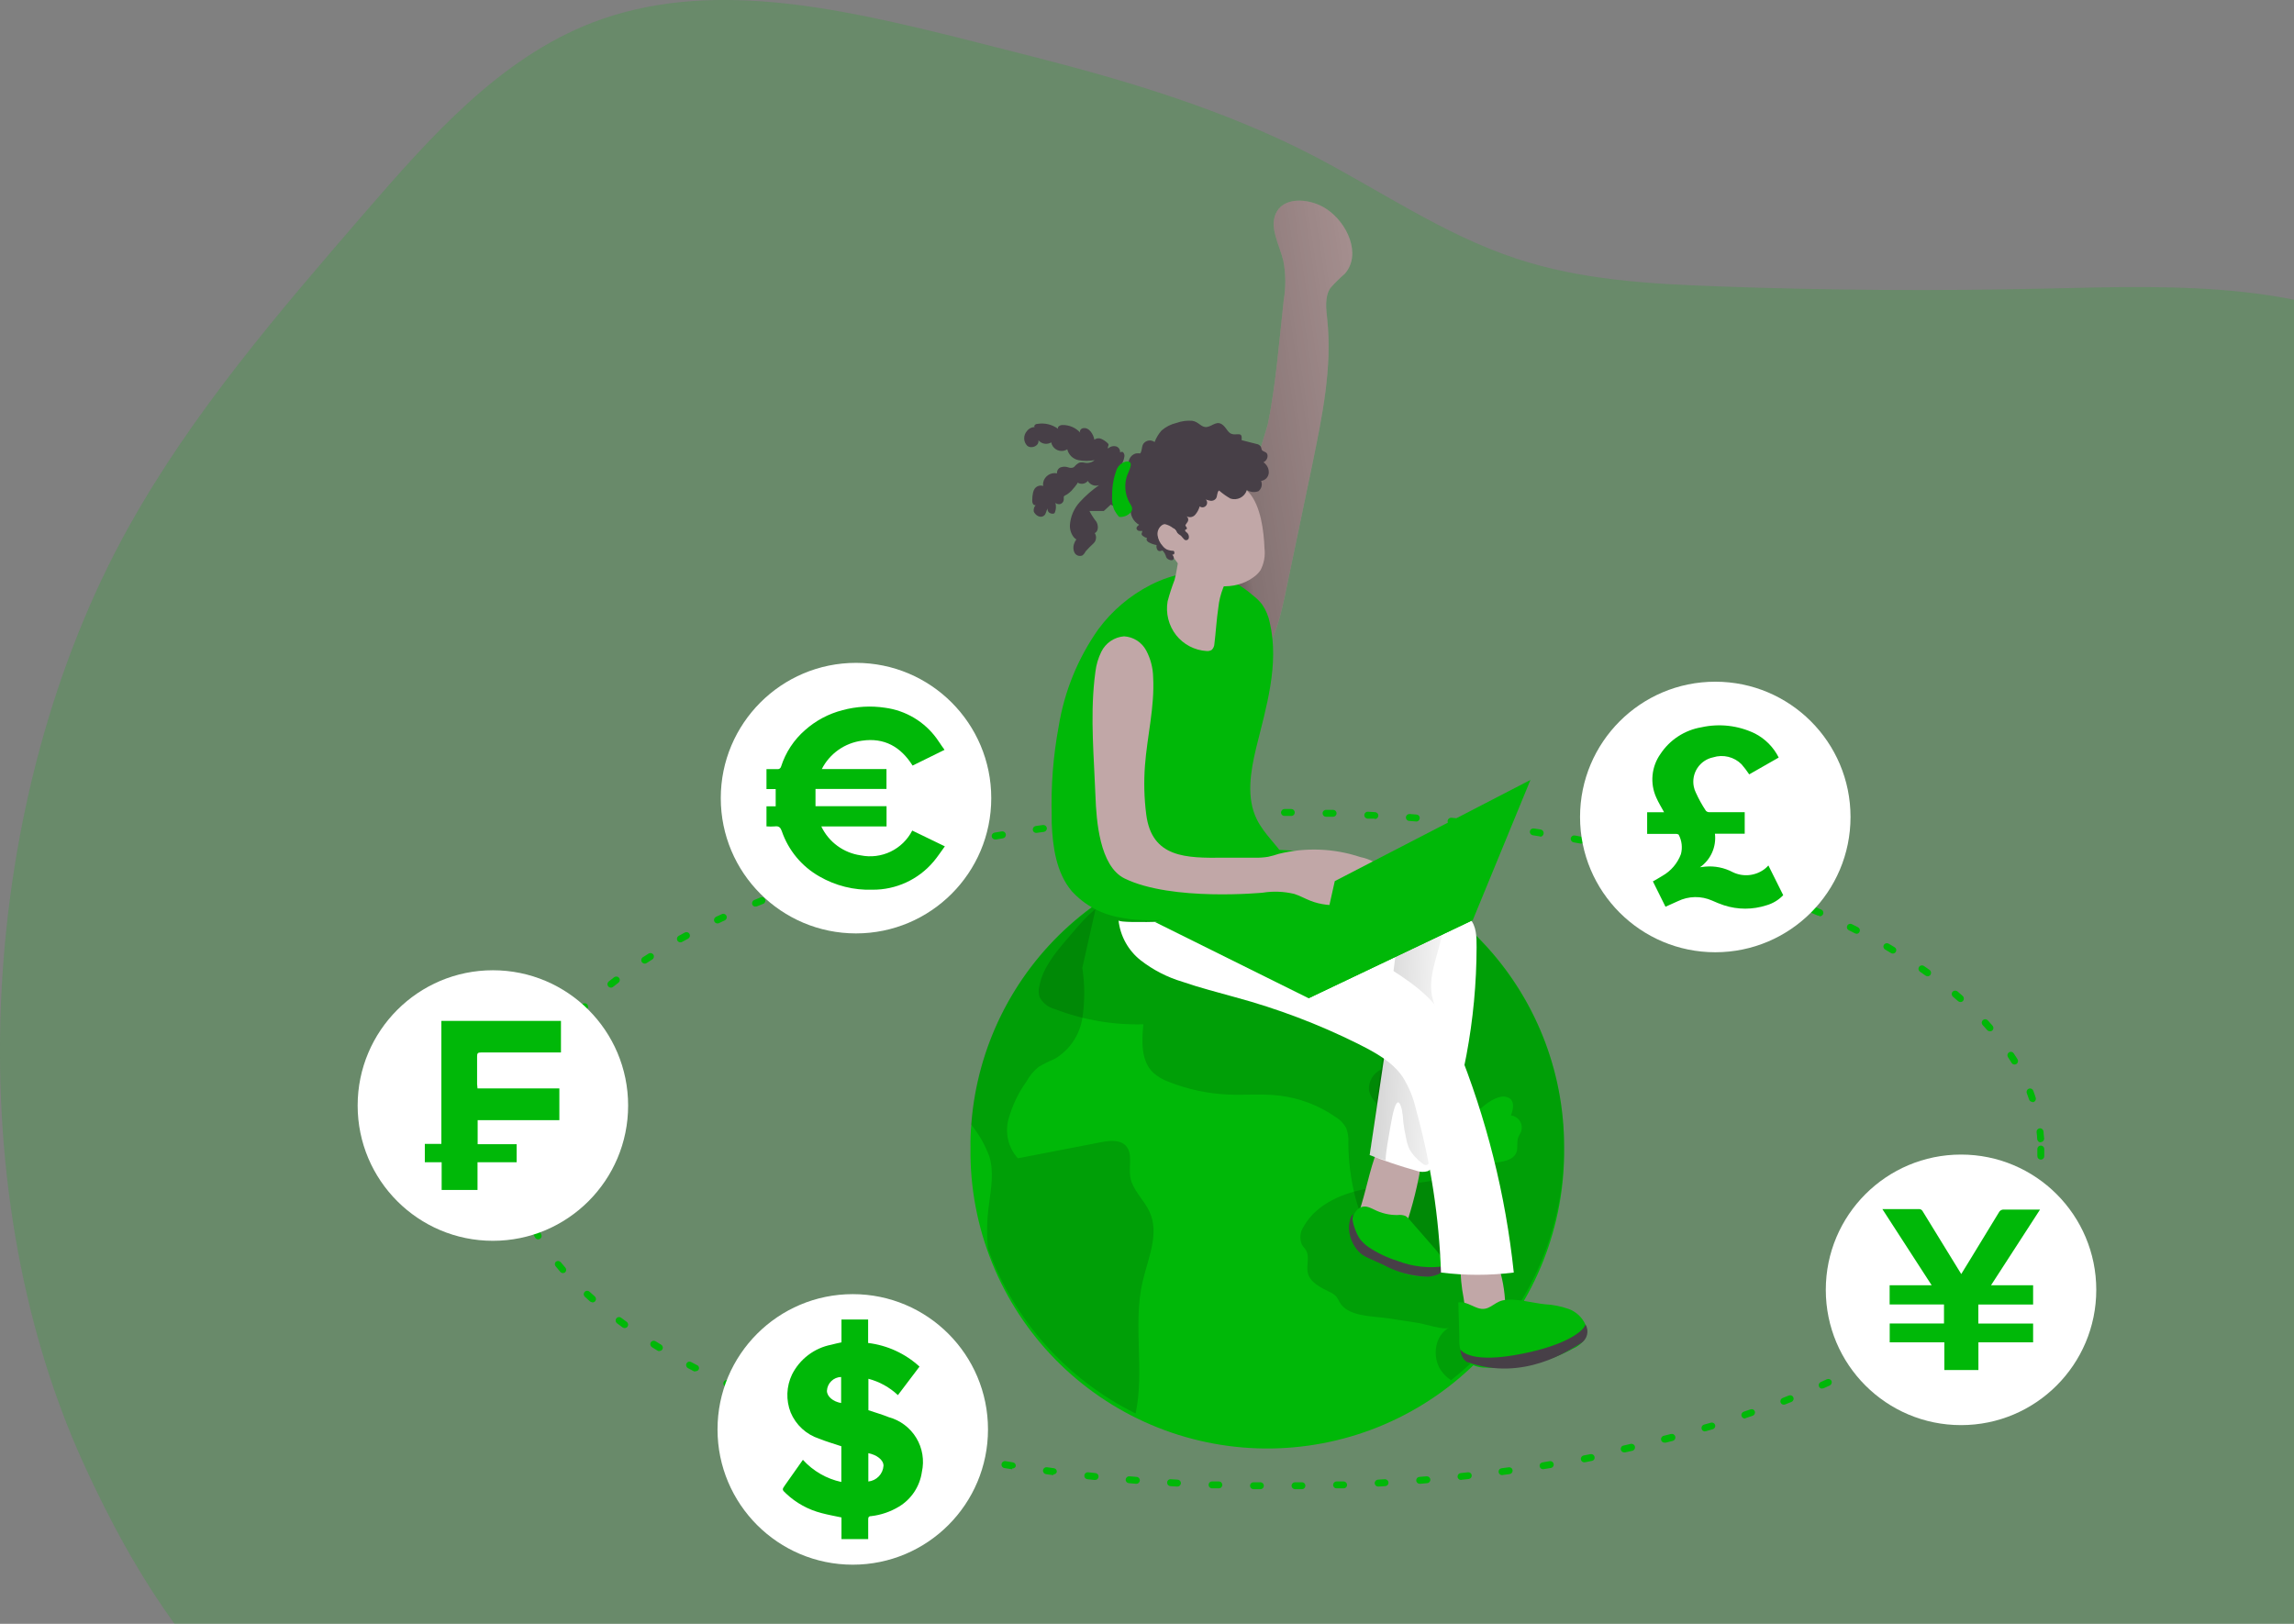 <svg width="832" height="589" viewBox="0 0 832 589" fill="none" xmlns="http://www.w3.org/2000/svg">
<rect x="0" y="0" width="832" height="589" fill="#808080" stroke="none"/>
<g clip-path="url(#clip0)">
<path opacity="0.18" d="M376.012 20.903L346.377 13.366C303.105 2.713 256.543 -7.788 214.928 8.165C181.124 21.204 156.06 49.745 132.403 77.029C101.286 113.056 69.943 149.41 46.738 191.014C-7.987 289.147 -16.199 428.733 30.288 530.81C48.797 571.485 73.585 610.98 110.654 636.103C149.254 662.307 198.077 670.347 244.513 666C290.949 661.654 335.552 645.776 378.247 627.436C425.964 606.985 476.519 582.741 527.451 592.69C554.047 597.865 577.881 612.035 601.79 624.773C643.831 647.183 688.786 666.101 736.252 670.221C783.718 674.341 834.198 662.081 868.579 629.018C902.006 596.81 916.296 549.653 924.233 503.928C932.671 456.458 934.555 408.054 929.833 360.071C925.312 313.492 944.902 269.5 937.166 221.69C931.064 184.231 911.5 147.927 879.655 127.276C840.15 101.675 789.62 103.559 742.555 104.665C702.573 105.603 662.591 105.335 622.609 103.861C598.098 102.981 573.26 101.549 549.954 93.811C523.332 85.043 500.026 68.688 475.088 55.85C443.871 39.921 410.117 29.646 376.012 20.903Z" fill="#00B808"/>
<path d="M437.19 227.896L459.793 154.083C462.707 139.938 463.987 123.256 465.595 108.86C466.395 104.159 466.352 99.352 465.469 94.666C464.013 88.561 459.919 81.953 463.184 76.577C466.449 71.2 475.515 72.079 481.065 75.798C488.725 80.823 493.848 92.329 487.771 99.263C485.882 100.885 484.111 102.64 482.472 104.514C480.387 107.73 480.965 112.051 481.367 115.744C483.225 133.331 479.558 150.917 475.942 168.504L465.896 216.59C463.385 228.298 459.517 241.714 448.316 246.06C447.499 246.459 446.608 246.683 445.7 246.717C444.792 246.752 443.887 246.597 443.042 246.261C442.037 245.686 441.177 244.886 440.531 243.925C437.944 239.83 437.467 232.795 437.19 227.896Z" fill="#C1A7A7"/>
<path d="M437.19 227.896L459.793 154.083C462.707 139.938 463.987 123.256 465.595 108.86C466.395 104.159 466.352 99.352 465.469 94.666C464.013 88.561 459.919 81.953 463.184 76.577C466.449 71.2 475.515 72.079 481.065 75.798C488.725 80.823 493.848 92.329 487.771 99.263C485.882 100.885 484.111 102.64 482.472 104.514C480.387 107.73 480.965 112.051 481.367 115.744C483.225 133.331 479.558 150.917 475.942 168.504L465.896 216.59C463.385 228.298 459.517 241.714 448.316 246.06C447.499 246.459 446.608 246.683 445.7 246.717C444.792 246.752 443.887 246.597 443.042 246.261C442.037 245.686 441.177 244.886 440.531 243.925C437.944 239.83 437.467 232.795 437.19 227.896Z" fill="url(#paint0_linear)"/>
<path d="M567.283 416.046C567.499 430.188 564.928 444.235 559.718 457.383C554.507 470.532 546.759 482.525 536.915 492.678C527.071 502.831 515.325 510.945 502.347 516.557C489.368 522.168 475.412 525.168 461.275 525.384C447.138 525.6 433.097 523.028 419.953 517.816C406.809 512.604 394.821 504.853 384.671 495.005C374.522 485.158 366.411 473.407 360.801 460.424C355.192 447.441 352.193 433.48 351.977 419.337C351.977 418.232 351.977 417.152 351.977 416.046C351.923 413.295 352.032 410.544 352.304 407.806C354.387 380.006 367.167 354.098 387.954 335.532C408.742 316.965 435.917 307.187 463.764 308.255C491.611 309.322 517.959 321.152 537.265 341.255C556.572 361.358 567.332 388.169 567.283 416.046V416.046Z" fill="#00B808"/>
<path opacity="0.14" d="M414.387 464.962C410.82 480.538 415.165 497.12 411.875 512.697C387.004 500.408 367.827 479 358.331 452.928C357.803 447.572 357.93 442.173 358.708 436.849C359.436 431.12 360.491 425.191 358.884 419.639C357.328 415.374 355.07 411.4 352.203 407.881C353.393 392.136 358.038 376.847 365.809 363.103C373.579 349.36 384.283 337.498 397.158 328.365C397.284 329.088 397.284 329.828 397.158 330.551L392.537 351.052C393.466 357.13 393.466 363.314 392.537 369.392C392.044 372.429 390.889 375.321 389.152 377.861C387.416 380.401 385.142 382.528 382.491 384.089C380.506 384.917 378.576 385.874 376.715 386.953C374.915 388.403 373.421 390.196 372.32 392.229C369.337 396.375 367.117 401.02 365.765 405.947C365.099 408.408 365.06 410.996 365.653 413.476C366.245 415.956 367.449 418.247 369.156 420.141L399.293 414.313C402.432 413.71 406.224 413.283 408.384 415.644C410.896 418.458 409.339 422.98 409.916 426.774C410.619 431.623 414.939 435.115 416.948 439.637C420.59 447.501 416.345 456.47 414.387 464.962Z" fill="#020202"/>
<path opacity="0.14" d="M387.062 340.55C382.768 345.575 378.322 350.926 377.016 357.383C376.61 358.769 376.61 360.243 377.016 361.629C377.595 362.722 378.397 363.681 379.37 364.442C380.344 365.204 381.467 365.752 382.667 366.05C392.875 369.971 403.758 371.833 414.688 371.527C414.06 377.683 413.784 384.818 418.279 389.114C419.979 390.598 421.949 391.741 424.081 392.48C430.849 395.146 438.011 396.674 445.277 397.003C451.355 397.279 457.508 396.676 463.586 397.354C471.089 398.176 478.266 400.871 484.456 405.193C486.044 406.152 487.352 407.512 488.248 409.137C488.905 410.893 489.171 412.77 489.026 414.639C489.07 421.249 489.913 427.829 491.538 434.236C493.17 440.466 495.807 446.797 501.031 450.591C503.796 452.373 506.809 453.736 509.972 454.636L531.445 461.972C531.964 462.209 532.548 462.262 533.102 462.123C533.631 461.839 534.041 461.376 534.257 460.816C536.643 456.143 539.004 450.968 538.024 445.742C537.045 440.517 533.002 436.723 531.118 431.924C528.029 424.387 530.44 415.443 527.903 407.655C526.097 402.935 523.236 398.69 519.54 395.244C513.332 389.116 506.729 383.401 499.775 378.135C488.725 369.392 477.524 360.548 464.615 354.72C459.442 352.358 453.665 350.223 450.677 345.399C447.085 339.595 448.643 331.631 444.775 326.003C441.611 321.431 435.658 319.672 430.108 319.371C420.922 319.095 411.823 321.226 403.713 325.551C396.405 329.244 392.386 334.294 387.062 340.55Z" fill="#020202"/>
<path opacity="0.14" d="M567.283 416.046C567.302 432.333 563.62 448.412 556.515 463.067C549.411 477.721 539.068 490.569 526.271 500.637C524.786 499.663 523.513 498.398 522.529 496.919C519.314 492.045 520.369 484.357 525.568 481.594C523.759 482.548 516.652 480.212 514.517 479.885L503.442 478.177C498.143 477.348 488.876 477.699 485.862 472.348C485.521 471.606 485.109 470.899 484.631 470.238C483.971 469.566 483.186 469.028 482.321 468.655C478.981 467.022 475.088 465.188 474.284 461.545C473.732 458.882 475.063 455.867 473.681 453.505C473.254 452.777 472.601 452.199 472.175 451.47C471.709 450.374 471.534 449.176 471.666 447.993C471.798 446.809 472.233 445.679 472.928 444.712C477.599 436.547 487.268 432.577 496.561 431.02C505.853 429.462 515.447 429.688 524.488 427.075C530.189 425.417 535.613 422.654 541.49 421.85C544.73 421.397 548.798 421.046 549.979 418.006C550.632 416.272 549.979 414.262 550.657 412.529C550.933 411.775 551.435 411.122 551.712 410.368C551.892 409.812 551.96 409.226 551.914 408.644C551.868 408.061 551.707 407.494 551.441 406.973C551.175 406.453 550.809 405.99 550.364 405.611C549.92 405.233 549.404 404.945 548.849 404.766C548.569 404.683 548.284 404.624 547.995 404.59C548.748 402.58 549.351 399.992 547.769 398.56C547.212 398.152 546.565 397.884 545.883 397.779C545.201 397.674 544.504 397.735 543.851 397.957C539.983 398.912 537.196 402.178 533.956 404.489C523.207 412.026 508.465 409.514 499.499 400.419C498.045 399.135 497.004 397.447 496.51 395.57C496.37 393.968 496.732 392.362 497.547 390.975C498.362 389.588 499.588 388.49 501.056 387.832C503.999 386.575 507.174 385.95 510.373 385.998C509.193 378.185 507.862 370.346 506.782 362.558C488.901 367.357 481.668 350.298 479.156 336.128C476.645 321.958 486.691 316.883 499.65 316.029C519.62 324.035 536.736 337.841 548.791 355.667C560.845 373.494 567.286 394.524 567.283 416.046Z" fill="#020202"/>
<path d="M488.047 463.831C488.047 469.76 497.616 475.363 502.287 476.745C504.239 477.149 506.143 477.764 507.963 478.579C508.86 479.023 509.614 479.711 510.138 480.564C510.662 481.417 510.936 482.401 510.926 483.402C510.725 485.136 509.319 486.543 508.942 488.226C508.738 489.704 508.919 491.21 509.47 492.598C511.253 498.351 518.335 501.919 520.068 507.672C529.862 506.692 534.283 507.521 543.977 505.888L552.064 500.713C547.995 493.176 543.952 485.488 539.858 477.85C538.3 474.613 536.37 471.569 534.107 468.781C531.434 466.013 528.412 463.605 525.116 461.62C516.61 456.087 507.76 451.103 498.62 446.697C499.851 447.4 488.047 462.299 488.047 463.831Z" fill="url(#paint1_linear)"/>
<path d="M493.773 436.924C492.769 440.19 491.864 444.034 493.773 446.772C494.706 447.924 495.941 448.794 497.339 449.285C498.969 450.082 500.789 450.403 502.593 450.212C504.397 450.021 506.11 449.325 507.536 448.204C509.041 446.544 510.103 444.53 510.625 442.35C513.163 434.378 514.995 426.198 516.1 417.905C516.301 417.148 516.301 416.351 516.1 415.594C515.673 414.793 514.993 414.157 514.166 413.785C509.821 411.448 503.015 409.564 500.579 414.765C497.39 421.573 495.933 429.814 493.773 436.924Z" fill="#C1A7A7"/>
<path d="M506.858 440.718C507.787 440.594 508.733 440.689 509.62 440.994C510.219 441.325 510.741 441.778 511.152 442.325L520.545 453.078C522.378 455.164 524.312 458.103 523.056 460.465C522.616 461.162 522.024 461.751 521.323 462.186C520.623 462.621 519.833 462.891 519.013 462.977C514.459 463.438 509.87 462.565 505.803 460.465C502.89 459.183 500.052 457.802 497.239 456.294C495.139 455.331 493.31 453.864 491.915 452.023C489.78 448.707 489.127 440.718 492.969 438.23C494.878 436.999 496.561 437.879 498.419 438.758C501.033 440.082 503.928 440.754 506.858 440.718Z" fill="#00B808"/>
<path d="M545.936 473.504C546.008 474.114 545.939 474.733 545.735 475.313C545.411 475.884 544.943 476.36 544.378 476.694C542.585 477.935 540.479 478.649 538.301 478.755C537.221 478.804 536.145 478.603 535.156 478.167C534.167 477.731 533.292 477.072 532.6 476.242C531.596 474.624 530.994 472.789 530.842 470.891C530.048 466.802 529.652 462.645 529.661 458.48C529.605 458.236 529.604 457.982 529.659 457.738C529.713 457.494 529.821 457.264 529.975 457.067C530.129 456.87 530.325 456.709 530.549 456.597C530.773 456.485 531.019 456.425 531.269 456.42C534.659 455.691 541.315 453.907 543.123 458.103C544.859 463.058 545.808 468.255 545.936 473.504V473.504Z" fill="#C1A7A7"/>
<path d="M560.276 473.077C563.178 473.223 566.045 473.781 568.79 474.735C570.171 475.22 571.439 475.983 572.514 476.977C573.59 477.97 574.45 479.174 575.043 480.513C575.59 481.848 575.652 483.333 575.219 484.709C574.286 486.709 572.637 488.287 570.598 489.131C560.925 494.385 549.962 496.789 538.979 496.065C536.152 496.161 533.401 495.141 531.319 493.226C529.779 490.926 529.062 488.172 529.285 485.412L528.908 472.398C531.42 472.021 533.605 473.629 535.94 474.433C539.984 475.815 541.566 472.499 544.906 471.695C549.251 470.69 555.831 472.624 560.276 473.077Z" fill="#00B808"/>
<path d="M506.858 440.718C507.787 440.594 508.733 440.689 509.62 440.994C510.219 441.325 510.741 441.778 511.152 442.325L520.545 453.078C522.378 455.164 524.312 458.103 523.056 460.465C522.616 461.162 522.024 461.751 521.323 462.186C520.623 462.621 519.833 462.891 519.013 462.977C514.459 463.438 509.87 462.565 505.803 460.465C502.89 459.183 500.052 457.802 497.239 456.294C495.139 455.331 493.31 453.864 491.915 452.023C489.78 448.707 489.127 440.718 492.969 438.23C494.878 436.999 496.561 437.879 498.419 438.758C501.033 440.082 503.928 440.754 506.858 440.718Z" fill="url(#paint2_linear)"/>
<path d="M490.583 442.677C490.73 443.659 490.992 444.62 491.362 445.541C491.768 446.761 492.307 447.932 492.969 449.033C493.872 450.31 494.995 451.416 496.284 452.299C499.52 454.477 503.057 456.17 506.782 457.324C512.435 459.528 518.576 460.17 524.563 459.183C524.021 460.506 522.998 461.575 521.7 462.173C520.412 462.756 519.02 463.072 517.606 463.103C512.086 462.943 506.681 461.48 501.834 458.832L496.284 456.319C495.505 455.974 494.757 455.562 494.049 455.088C493.063 454.354 492.213 453.452 491.538 452.425C490.278 450.58 489.509 448.444 489.302 446.22C489.202 445.142 489.278 444.056 489.528 443.004C489.528 442.551 490.181 440.491 490.784 440.491C490.568 441.198 490.499 441.942 490.583 442.677V442.677Z" fill="#473F47"/>
<path d="M560.276 473.077C563.178 473.223 566.045 473.781 568.79 474.735C570.171 475.22 571.439 475.983 572.514 476.977C573.59 477.97 574.45 479.174 575.043 480.513C575.59 481.848 575.652 483.333 575.219 484.709C574.286 486.709 572.637 488.287 570.598 489.131C560.925 494.385 549.962 496.789 538.979 496.065C536.152 496.161 533.401 495.141 531.319 493.226C529.779 490.926 529.062 488.172 529.285 485.412L528.908 472.398C531.42 472.021 533.605 473.629 535.94 474.433C539.984 475.815 541.566 472.499 544.906 471.695C549.251 470.69 555.831 472.624 560.276 473.077Z" fill="url(#paint3_linear)"/>
<path d="M525.492 329.345C528.316 329.873 530.931 331.198 533.027 333.164C535.538 335.877 535.538 339.897 535.538 343.565C535.484 369.858 530.598 395.917 521.123 420.443C520.908 421.347 520.512 422.198 519.96 422.945C519.407 423.692 518.709 424.319 517.908 424.789C516.462 425.215 514.914 425.144 513.513 424.588C507.836 423.003 502.244 421.125 496.762 418.961L504.17 368.99C504.524 367.592 504.446 366.12 503.944 364.769C503.395 363.83 502.629 363.038 501.709 362.458C493.252 356.193 484.308 350.614 474.962 345.776C467.428 341.932 458.99 337.56 456.955 329.32C456.538 327.94 456.452 326.481 456.705 325.062C456.958 323.643 457.543 322.304 458.412 321.154C459.586 319.979 460.976 319.041 462.506 318.391C467.529 315.879 473.682 312.738 479.383 313.366C483.903 313.818 485.661 316.507 489.428 318.391C500.077 323.943 514.065 325.953 525.492 329.345Z" fill="white"/>
<path d="M502.664 420.945C502.036 420.744 504.246 408.961 504.447 407.781C504.849 405.469 506.581 395.219 508.415 402.329C508.712 403.888 508.896 405.466 508.967 407.052C509.194 408.944 509.521 410.822 509.947 412.68C510.182 414.138 510.613 415.558 511.228 416.9C512.393 418.87 513.948 420.579 515.798 421.925C516.144 422.294 516.604 422.533 517.104 422.603C517.833 422.603 518.385 421.925 518.687 421.247C519.441 419.138 519.766 416.9 519.641 414.664C520.018 402.103 526.522 391.149 526.095 378.26C526.095 375.12 523.107 371.326 521.851 368.437C520.739 366.104 519.896 363.651 519.34 361.126C517.757 352.559 522.805 344.193 523.509 335.5L506.481 343.866L496.762 419.061L502.664 420.945Z" fill="url(#paint4_linear)"/>
<path d="M458.412 322.009C454.999 323.919 451.486 325.647 447.889 327.184C446.935 327.611 445.981 328.013 445.001 328.39C433.945 332.94 421.931 334.667 410.042 333.415C408.836 333.264 407.631 333.063 406.425 332.812C399.573 331.716 393.3 328.312 388.644 323.164C383.094 316.507 381.788 307.236 381.437 298.518V296.006C381.129 285.136 381.971 274.264 383.948 263.571C385.997 250.855 390.919 238.774 398.339 228.248C403.341 221.477 409.85 215.963 417.35 212.143C425.11 208.199 434.302 206.189 442.59 208.928C446.89 210.514 450.865 212.873 454.318 215.887C455.609 216.851 456.766 217.984 457.759 219.253C459.15 221.289 460.107 223.59 460.572 226.012C464.013 241.086 459.241 256.486 455.549 271.46C453.515 280.002 451.958 289.398 455.85 297.237C461.401 308.316 474.837 312.839 458.412 322.009Z" fill="#00B808"/>
<path d="M458.412 322.059C458.111 325.526 453.741 326.807 450.25 327.084L447.889 327.209C435.34 327.937 422.753 326.785 410.544 323.793C409.042 323.262 407.415 323.192 405.873 323.592C405.638 323.674 405.418 323.792 405.22 323.943V324.772C404.823 326.142 404.741 327.583 404.981 328.988C405.22 330.394 405.774 331.727 406.601 332.887C399.749 331.791 393.476 328.388 388.82 323.24C383.27 316.582 381.964 307.311 381.613 298.594V296.081C381.449 289.643 381.65 283.201 382.215 276.786C382.398 271.047 383.241 265.349 384.727 259.803C388.352 249.279 394.798 239.953 403.362 232.845C404.158 232.101 405.086 231.513 406.099 231.112C407.244 230.827 408.435 230.783 409.598 230.982C410.761 231.181 411.87 231.618 412.855 232.267C414.569 233.089 416.092 234.262 417.325 235.709C418.911 237.907 419.787 240.537 419.837 243.246C419.913 246.914 419.585 250.579 418.857 254.175C418.106 259.556 416.947 264.873 415.391 270.078C414.644 271.98 414.081 273.948 413.709 275.957C413.407 278.543 413.86 281.161 415.015 283.494C415.944 285.605 416.095 287.816 416.848 290.026C418.401 294.572 420.891 298.74 424.156 302.262C430.962 309.433 439.937 314.165 449.698 315.728C451.731 315.906 453.723 316.406 455.6 317.21C456.463 317.688 457.181 318.391 457.677 319.245C458.172 320.099 458.426 321.072 458.412 322.059V322.059Z" fill="url(#paint5_linear)"/>
<path d="M426.567 230.383C427.896 232.059 429.561 233.437 431.456 234.428C433.351 235.419 435.433 236.001 437.567 236.136C438.241 236.212 438.921 236.062 439.501 235.709C440.108 235.093 440.451 234.263 440.455 233.398C440.656 231.664 440.907 229.453 441.083 227.243C441.259 225.032 441.61 222.218 441.862 220.459C442.368 215.457 444.265 210.696 447.336 206.717C447.962 205.848 448.687 205.056 449.496 204.355C454.795 199.582 433.247 201.466 430.409 194.959C427.145 199.205 427.446 205.159 425.989 210.36C425.017 212.893 424.178 215.476 423.478 218.098C423.107 220.248 423.19 222.452 423.722 224.567C424.254 226.683 425.223 228.664 426.567 230.383V230.383Z" fill="#C1A7A7"/>
<path d="M440.807 228.248L441.083 227.243C441.385 224.73 441.611 222.218 441.862 220.459C442.369 215.457 444.265 210.696 447.337 206.717L447.487 206.189C447.487 206.189 430.41 194.959 428.576 208.098C426.743 221.238 440.807 228.248 440.807 228.248Z" fill="url(#paint6_linear)"/>
<path d="M458.613 198.928C458.94 201.653 458.432 204.413 457.157 206.842C456.475 207.822 455.625 208.673 454.645 209.355C447.864 214.379 437.668 213.45 430.937 208.149C427.67 205.346 425.035 201.881 423.208 197.983C421.38 194.085 420.403 189.843 420.339 185.538C419.865 181.051 421.133 176.554 423.88 172.976C425.55 171.354 427.599 170.176 429.841 169.549C432.082 168.922 434.444 168.865 436.713 169.383C442.905 170.84 448.546 174.05 452.962 178.629C457.307 183.503 458.387 192.773 458.613 198.928Z" fill="#C1A7A7"/>
<path d="M520.193 364.216C523.718 368.77 526.49 373.859 528.406 379.29C539.112 405.611 546.053 433.31 549.025 461.57C540.261 462.676 531.393 462.676 522.629 461.57C521.942 441.552 518.899 421.685 513.563 402.379C512.636 398.246 511.023 394.297 508.791 390.697C504.899 384.943 498.495 381.627 492.342 378.512C478.171 371.474 463.34 365.852 448.065 361.729C441.636 359.92 435.156 358.287 428.827 356.101C423.37 354.474 418.261 351.85 413.759 348.363C411.509 346.601 409.635 344.406 408.246 341.908C406.857 339.409 405.982 336.658 405.672 333.817C405.672 335.274 437.668 333.817 440.656 333.365C450.702 332.284 462.455 326.456 472.351 330.576C480.086 333.792 487.143 340.5 494.1 345.122C502.915 350.876 513.362 356.252 520.193 364.216Z" fill="white"/>
<path d="M474.611 362.081L418.907 334.445L483.376 311.205L534.157 333.741L474.611 362.081Z" fill="#00B808"/>
<path d="M474.912 357.885L428.426 334.797L482.246 315.401L524.664 334.219L474.912 357.885Z" fill="url(#paint7_linear)"/>
<path d="M397.284 243.699C397.158 244.653 397.033 245.608 396.932 246.563C395.425 260.732 396.782 274.676 397.309 288.795C397.635 297.513 398.766 314.17 407.882 318.642C425.01 327.008 457.96 323.792 457.96 323.792C461.778 323.188 465.678 323.342 469.437 324.245C471.497 324.898 473.38 326.003 475.364 326.757C482.572 329.571 490.634 328.139 498.218 326.757C499.532 326.606 500.799 326.178 501.935 325.501C504.874 323.491 504.748 318.717 502.563 315.904C500.095 313.327 496.895 311.573 493.396 310.879C483.819 307.687 473.532 307.287 463.736 309.723C462.485 310.148 461.211 310.5 459.919 310.778C458.408 311.025 456.879 311.135 455.348 311.105H443.695C430.334 311.231 417.727 311.281 415.718 295.378C414.965 289.496 414.813 283.553 415.266 277.64C416.069 266.963 418.807 256.386 418.229 245.683C418.171 242.29 417.31 238.958 415.718 235.96C414.934 234.483 413.783 233.233 412.375 232.33C410.967 231.428 409.35 230.905 407.681 230.81C405.933 230.945 404.25 231.536 402.8 232.523C401.351 233.51 400.185 234.86 399.419 236.438C398.3 238.719 397.578 241.175 397.284 243.699V243.699Z" fill="#C1A7A7"/>
<path d="M555.077 282.891L484.104 319.597L474.611 362.081L534.157 333.741L555.077 282.891Z" fill="#00B808"/>
<path d="M459.366 168.78C459.055 168.343 458.673 167.961 458.236 167.65C458.714 167.437 459.113 167.081 459.379 166.631C459.645 166.18 459.763 165.658 459.718 165.137C459.567 164.082 458.814 164.007 458.06 163.579C457.307 163.152 457.709 162.7 457.181 161.871C456.803 161.396 456.253 161.089 455.649 161.017L450.325 159.66C450.325 158.982 450.501 158.178 449.999 157.726C449.496 157.273 448.065 157.726 447.035 157.474C445.579 157.248 444.926 155.54 443.871 154.485C441.51 152.148 439.953 154.485 437.818 154.862C435.684 155.238 434.83 152.952 432.368 152.626C430.443 152.479 428.508 152.745 426.693 153.404C424.683 153.861 422.819 154.81 421.268 156.168C420.187 157.396 419.336 158.808 418.757 160.339C418.149 159.884 417.386 159.687 416.634 159.791C415.882 159.894 415.201 160.289 414.738 160.891L414.512 161.268C414.035 162.298 414.211 163.58 413.533 164.459C413.023 164.409 412.51 164.409 412.001 164.459C411.495 164.591 411.024 164.831 410.619 165.162C410.209 165.514 409.879 165.949 409.649 166.439C409.42 166.928 409.297 167.461 409.288 168.001C408.503 167.808 407.676 167.87 406.928 168.177C407.331 167.449 407.611 166.66 407.756 165.841C407.844 165.533 407.853 165.209 407.783 164.897C407.713 164.586 407.565 164.297 407.355 164.057C406.852 163.655 405.873 164.057 406.074 164.71C406.181 164.458 406.238 164.187 406.241 163.912C406.243 163.638 406.192 163.366 406.089 163.111C405.987 162.857 405.835 162.625 405.643 162.43C405.45 162.234 405.221 162.078 404.969 161.972V161.972C404.442 161.798 403.879 161.772 403.339 161.896C402.799 162.02 402.303 162.289 401.905 162.675C401.528 162.323 402.181 161.67 402.03 161.168C401.96 160.992 401.848 160.837 401.704 160.715C401.033 160.081 400.26 159.563 399.418 159.183C399.011 159.006 398.563 158.941 398.122 158.994C397.681 159.047 397.262 159.216 396.907 159.484C396.606 157.625 394.998 154.786 392.688 155.339C392.01 155.49 391.432 156.294 391.784 156.922C390.962 156.027 389.959 155.317 388.842 154.84C387.725 154.364 386.519 154.131 385.304 154.158C384.475 154.158 383.345 154.837 383.772 155.565C382.704 154.769 381.485 154.199 380.19 153.888C378.895 153.577 377.551 153.532 376.238 153.756C376.004 153.748 375.773 153.811 375.576 153.936C375.379 154.062 375.224 154.244 375.133 154.46C375.007 154.887 375.736 155.364 375.911 154.937C375.252 154.837 374.578 154.92 373.962 155.177C373.346 155.434 372.813 155.855 372.421 156.394C371.772 157.133 371.427 158.091 371.454 159.074C371.482 160.058 371.881 160.994 372.571 161.695C374.103 162.951 377.016 161.695 376.615 159.66C377.162 160.332 377.934 160.784 378.787 160.932C379.641 161.08 380.52 160.913 381.261 160.464C381.455 161.463 382.038 162.344 382.88 162.914C383.723 163.483 384.757 163.696 385.756 163.504C386.228 163.408 386.678 163.229 387.087 162.977C387.318 163.943 387.818 164.825 388.529 165.519C389.24 166.212 390.134 166.69 391.106 166.896C393.055 167.273 395.058 167.273 397.007 166.896C396.507 167.328 395.913 167.637 395.272 167.798C394.631 167.959 393.961 167.969 393.316 167.825C392.697 167.675 392.051 167.675 391.432 167.825C390.77 168.179 390.181 168.656 389.699 169.232C389.602 169.338 389.493 169.43 389.373 169.509C389.063 169.64 388.73 169.708 388.393 169.708C388.057 169.708 387.724 169.64 387.414 169.509C386.535 169.206 385.58 169.206 384.701 169.509C384.271 169.677 383.907 169.982 383.667 170.377C383.426 170.772 383.322 171.235 383.37 171.694C382.823 171.581 382.258 171.576 381.709 171.682C381.16 171.787 380.637 172 380.17 172.308C379.703 172.616 379.302 173.014 378.989 173.477C378.676 173.941 378.458 174.462 378.348 175.011C378.285 175.427 378.285 175.851 378.348 176.267C377.793 176.083 377.194 176.081 376.638 176.261C376.082 176.442 375.599 176.796 375.258 177.272C374.971 177.717 374.767 178.211 374.656 178.729C374.451 179.678 374.358 180.648 374.379 181.618C374.36 182.011 374.447 182.401 374.631 182.749C374.72 182.924 374.864 183.065 375.04 183.152C375.217 183.238 375.417 183.264 375.61 183.226C375.343 183.529 375.143 183.884 375.022 184.27C374.9 184.655 374.861 185.061 374.907 185.462C375.003 185.783 375.176 186.076 375.409 186.316C375.806 186.832 376.362 187.203 376.991 187.372C377.302 187.457 377.63 187.461 377.943 187.382C378.255 187.302 378.542 187.143 378.774 186.919C379.427 186.291 379.427 185.261 379.98 184.407C379.919 184.668 379.929 184.941 380.008 185.197C380.088 185.453 380.234 185.683 380.432 185.864C380.864 186.21 381.414 186.372 381.964 186.316C382.117 186.304 382.264 186.252 382.391 186.166C382.495 186.059 382.572 185.93 382.617 185.789C383.027 184.704 383.088 183.518 382.793 182.397C383.037 182.619 383.334 182.772 383.656 182.843C383.978 182.913 384.312 182.898 384.626 182.799C384.937 182.687 385.212 182.492 385.42 182.235C385.628 181.979 385.762 181.669 385.806 181.342C385.781 180.991 385.781 180.638 385.806 180.287C385.806 179.784 386.56 179.633 386.962 179.357C387.523 178.974 388.052 178.545 388.544 178.076C388.77 177.85 391.055 175.212 390.829 175.036C391.414 175.413 392.117 175.56 392.804 175.448C393.49 175.337 394.111 174.975 394.546 174.433C394.938 175.13 395.564 175.667 396.313 175.947C397.062 176.228 397.886 176.234 398.64 175.965C396.075 177.749 393.716 179.814 391.608 182.121C389.515 184.41 388.258 187.341 388.042 190.437C387.963 192.008 388.444 193.557 389.398 194.808C389.894 195.411 390.554 195.858 391.298 196.095C392.042 196.331 392.839 196.347 393.592 196.14C393.564 195.909 393.484 195.687 393.359 195.491C393.234 195.295 393.066 195.129 392.869 195.006C392.671 194.883 392.449 194.806 392.217 194.781C391.986 194.755 391.752 194.782 391.533 194.858C391.098 195.045 390.709 195.323 390.392 195.674C390.076 196.026 389.839 196.442 389.699 196.893C389.439 197.448 389.305 198.052 389.305 198.665C389.305 199.277 389.439 199.882 389.699 200.436C389.963 200.958 390.423 201.355 390.978 201.538C391.534 201.722 392.14 201.678 392.663 201.416V201.416C393.129 200.996 393.512 200.494 393.793 199.933C394.696 198.921 395.652 197.956 396.656 197.044C397.132 196.57 397.431 195.948 397.504 195.281C397.577 194.614 397.42 193.941 397.058 193.376C398.464 192.698 398.414 190.587 397.635 189.231C396.672 188.019 395.83 186.714 395.124 185.337H400.348L402.859 183.025C403.93 183.705 405.132 184.152 406.386 184.338C407.641 184.524 408.92 184.445 410.142 184.105C409.935 185.332 410.114 186.593 410.653 187.713C411.193 188.834 412.068 189.759 413.156 190.361C412.729 190.688 412.126 191.09 412.202 191.718C412.245 191.921 412.347 192.108 412.494 192.255C412.641 192.402 412.827 192.503 413.03 192.547C413.429 192.622 413.838 192.622 414.236 192.547C414.412 192.924 413.985 193.326 414.035 193.753C414.089 193.997 414.233 194.212 414.437 194.356C414.903 194.731 415.441 195.005 416.019 195.16C415.909 195.304 415.849 195.481 415.849 195.662C415.849 195.844 415.909 196.02 416.019 196.165C416.222 196.462 416.511 196.69 416.848 196.818C417.675 197.249 418.565 197.546 419.485 197.697C419.379 198.203 419.431 198.73 419.635 199.205C419.726 199.446 419.9 199.647 420.125 199.771C420.351 199.896 420.614 199.935 420.866 199.883C421.092 199.883 421.293 199.632 421.519 199.682C421.66 199.727 421.783 199.815 421.871 199.933C422.289 200.408 422.606 200.964 422.8 201.566C422.861 201.851 422.972 202.123 423.126 202.37C423.358 202.671 423.672 202.898 424.031 203.024C424.508 203.199 425.085 203.35 425.462 203.024C425.585 202.891 425.669 202.727 425.704 202.549C425.74 202.372 425.725 202.188 425.663 202.019C425.537 201.691 425.358 201.386 425.136 201.114C425.261 201.174 425.403 201.186 425.537 201.149C425.671 201.112 425.787 201.029 425.864 200.913C425.964 200.646 425.964 200.351 425.864 200.084C425.565 199.388 425.158 198.744 424.658 198.175C424.633 198.119 424.621 198.059 424.621 197.999C424.621 197.938 424.633 197.878 424.658 197.823C424.674 197.763 424.702 197.708 424.741 197.66C424.78 197.612 424.829 197.574 424.884 197.547C425.311 197.069 424.884 196.29 424.633 195.738C424.382 195.185 423.804 194.557 424.081 193.954C424.228 193.699 424.405 193.463 424.608 193.25C424.884 192.874 424.884 192.195 425.236 191.919C425.408 191.823 425.609 191.796 425.8 191.842C425.991 191.889 426.157 192.006 426.266 192.17C426.517 192.472 426.617 192.874 426.843 193.175C427.291 193.616 427.788 194.004 428.325 194.331C428.702 194.682 428.978 195.185 429.38 195.537C429.502 195.701 429.672 195.825 429.866 195.89C430.061 195.955 430.271 195.959 430.467 195.902C430.664 195.844 430.839 195.728 430.968 195.569C431.097 195.409 431.173 195.214 431.188 195.009C431.228 194.673 431.185 194.332 431.063 194.017C430.94 193.701 430.742 193.421 430.485 193.2C430.287 193.067 430.11 192.906 429.957 192.723C429.874 192.634 429.828 192.518 429.828 192.396C429.828 192.275 429.874 192.158 429.957 192.07C430.057 192.086 430.159 192.071 430.249 192.026C430.34 191.981 430.413 191.908 430.46 191.818C430.485 191.737 430.485 191.649 430.46 191.567C430.413 191.331 430.3 191.113 430.133 190.939C430.133 190.939 429.932 190.738 429.957 190.612C429.932 190.548 429.932 190.476 429.957 190.411C430.209 189.984 430.56 189.608 430.786 189.18C430.963 188.841 431.004 188.447 430.902 188.079C430.799 187.71 430.56 187.395 430.234 187.196C430.736 187.513 431.335 187.642 431.924 187.559C432.513 187.476 433.053 187.187 433.448 186.743C434.222 185.858 434.788 184.811 435.106 183.678C435.282 183.812 435.483 183.91 435.698 183.965C435.912 184.021 436.135 184.034 436.354 184.004C436.573 183.974 436.784 183.901 436.975 183.789C437.166 183.677 437.333 183.528 437.467 183.352C437.6 183.175 437.698 182.974 437.754 182.76C437.81 182.546 437.823 182.323 437.792 182.103C437.762 181.884 437.689 181.673 437.577 181.482C437.465 181.291 437.317 181.124 437.14 180.99H436.939C437.594 181.32 438.298 181.541 439.024 181.643C439.39 181.692 439.762 181.646 440.105 181.509C440.448 181.373 440.75 181.151 440.983 180.865C441.611 179.985 441.284 178.603 442.113 177.9C443.392 179.017 444.78 180.001 446.257 180.839C447.439 181.228 448.727 181.132 449.839 180.572C450.95 180.011 451.793 179.032 452.184 177.85C452.184 177.85 452.184 177.85 452.184 177.699C452.799 178.106 453.503 178.362 454.236 178.445C454.969 178.528 455.712 178.436 456.403 178.176C456.954 177.746 457.348 177.146 457.525 176.47C457.702 175.794 457.652 175.078 457.382 174.433C458.134 174.343 458.828 173.987 459.339 173.43C459.851 172.872 460.145 172.149 460.17 171.393C460.201 170.457 459.918 169.537 459.366 168.78V168.78Z" fill="#473F47"/>
<path d="M529.636 489.407C529.636 489.407 532.148 494.432 549.125 491.568C566.102 488.703 574.089 483.402 575.043 480.413C575.378 480.982 575.598 481.611 575.69 482.265C575.782 482.919 575.744 483.585 575.578 484.224C575.412 484.864 575.122 485.464 574.725 485.991C574.327 486.518 573.829 486.962 573.26 487.297C569.015 489.809 552.566 501.114 532.524 494.18C532.524 494.281 530.013 493.577 529.636 489.407Z" fill="#473F47"/>
<path d="M422.473 190.11C422.142 190.122 421.82 190.226 421.544 190.411C420.936 190.812 420.454 191.375 420.152 192.037C419.85 192.699 419.74 193.433 419.836 194.155C420.041 195.613 420.69 196.973 421.695 198.049C422.1 198.572 422.614 199.001 423.202 199.305C423.999 199.633 424.851 199.804 425.713 199.808C426.044 199.883 426.387 199.883 426.718 199.808C427.051 199.624 427.329 199.355 427.523 199.028C427.717 198.702 427.821 198.329 427.823 197.949C427.954 196.134 427.562 194.321 426.693 192.723C426.416 192.21 425.985 191.797 425.462 191.542C424.584 190.849 423.564 190.36 422.473 190.11V190.11Z" fill="#C1A7A7"/>
<path d="M404.793 170.89C403.792 173.755 403.307 176.775 403.361 179.809C403.218 181.452 403.432 183.106 403.989 184.658C404.496 185.686 405.137 186.641 405.898 187.497C406.652 187.567 407.411 187.465 408.12 187.2C408.829 186.934 409.469 186.512 409.992 185.965C410.251 185.706 410.441 185.386 410.544 185.035C410.82 184.08 410.167 183.176 409.64 182.322C408.08 179.482 407.709 176.139 408.61 173.026C409.037 171.318 412.026 166.745 408.183 167.474C407.37 167.699 406.629 168.132 406.034 168.731C405.44 169.331 405.012 170.075 404.793 170.89V170.89Z" fill="#00B808"/>
<path d="M457.131 540.157H454.62C454.287 540.157 453.968 540.024 453.732 539.789C453.497 539.553 453.364 539.234 453.364 538.9C453.364 538.567 453.497 538.248 453.732 538.012C453.968 537.777 454.287 537.644 454.62 537.644H457.131C457.464 537.644 457.784 537.777 458.019 538.012C458.255 538.248 458.387 538.567 458.387 538.9C458.387 539.234 458.255 539.553 458.019 539.789C457.784 540.024 457.464 540.157 457.131 540.157ZM469.689 540.157C469.356 540.157 469.036 540.024 468.801 539.789C468.565 539.553 468.433 539.234 468.433 538.9C468.433 538.567 468.565 538.248 468.801 538.012C469.036 537.777 469.356 537.644 469.689 537.644H472.2C472.533 537.644 472.852 537.777 473.088 538.012C473.323 538.248 473.456 538.567 473.456 538.9C473.456 539.234 473.323 539.553 473.088 539.789C472.852 540.024 472.533 540.157 472.2 540.157H469.689ZM442.063 539.855H439.551C439.386 539.849 439.224 539.81 439.074 539.741C438.925 539.671 438.79 539.573 438.678 539.452C438.566 539.331 438.479 539.188 438.422 539.033C438.365 538.878 438.339 538.714 438.346 538.549C438.342 538.389 438.371 538.231 438.431 538.083C438.49 537.935 438.579 537.801 438.691 537.688C438.804 537.576 438.938 537.487 439.086 537.428C439.234 537.368 439.392 537.339 439.551 537.343H442.063C442.396 537.343 442.715 537.475 442.951 537.711C443.186 537.946 443.319 538.266 443.319 538.599C443.319 538.932 443.186 539.252 442.951 539.487C442.715 539.723 442.396 539.855 442.063 539.855ZM484.757 539.855C484.424 539.855 484.105 539.723 483.869 539.487C483.634 539.252 483.501 538.932 483.501 538.599C483.501 538.266 483.634 537.946 483.869 537.711C484.105 537.475 484.424 537.343 484.757 537.343H487.269C487.598 537.342 487.916 537.465 488.158 537.689C488.401 537.913 488.549 538.22 488.575 538.549C488.581 538.714 488.555 538.878 488.498 539.033C488.442 539.188 488.355 539.331 488.243 539.452C488.131 539.573 487.996 539.671 487.846 539.741C487.696 539.81 487.534 539.849 487.369 539.855H484.858H484.757ZM426.994 539.202L424.483 539.051C424.318 539.042 424.156 538.999 424.008 538.927C423.859 538.855 423.726 538.754 423.616 538.631C423.507 538.507 423.422 538.363 423.369 538.206C423.315 538.05 423.292 537.885 423.302 537.72V537.72C423.302 537.56 423.334 537.402 423.397 537.256C423.459 537.109 423.551 536.977 423.666 536.866C423.781 536.756 423.917 536.67 424.066 536.614C424.215 536.558 424.374 536.532 424.533 536.539V536.539L427.044 536.69C427.377 536.69 427.697 536.822 427.932 537.057C428.168 537.293 428.3 537.613 428.3 537.946C428.3 538.279 428.168 538.598 427.932 538.834C427.697 539.07 427.377 539.202 427.044 539.202H426.994ZM499.826 539.202C499.507 539.197 499.202 539.073 498.97 538.854C498.738 538.636 498.595 538.339 498.57 538.021C498.562 537.691 498.68 537.37 498.899 537.123C499.118 536.876 499.422 536.721 499.75 536.69L502.262 536.539C502.592 536.531 502.913 536.648 503.159 536.867C503.406 537.086 503.561 537.391 503.593 537.72C503.603 537.885 503.581 538.05 503.527 538.206C503.473 538.363 503.389 538.507 503.279 538.631C503.169 538.754 503.036 538.855 502.888 538.927C502.739 538.999 502.578 539.042 502.413 539.051L499.901 539.202H499.826ZM411.926 538.197L409.414 537.971C409.249 537.958 409.088 537.913 408.941 537.838C408.793 537.763 408.662 537.659 408.554 537.533C408.447 537.407 408.366 537.261 408.315 537.103C408.264 536.945 408.245 536.779 408.259 536.614C408.303 536.286 408.47 535.986 408.726 535.776C408.983 535.566 409.31 535.462 409.64 535.484L412.152 535.685C412.485 535.685 412.804 535.817 413.04 536.053C413.275 536.288 413.407 536.608 413.407 536.941C413.407 537.274 413.275 537.593 413.04 537.829C412.804 538.065 412.485 538.197 412.152 538.197H411.926ZM514.894 538.197C514.561 538.197 514.242 538.065 514.006 537.829C513.771 537.593 513.639 537.274 513.639 536.941C513.639 536.608 513.771 536.288 514.006 536.053C514.242 535.817 514.561 535.685 514.894 535.685L517.406 535.484C517.734 535.462 518.057 535.567 518.31 535.778C518.562 535.988 518.724 536.288 518.762 536.614C518.779 536.776 518.764 536.94 518.718 537.096C518.672 537.252 518.595 537.397 518.492 537.523C518.39 537.649 518.263 537.754 518.119 537.831C517.976 537.908 517.819 537.955 517.657 537.971V537.971L515.145 538.197H514.894ZM397.033 536.815H396.882L394.371 536.539C394.038 536.499 393.734 536.328 393.527 536.064C393.32 535.8 393.226 535.465 393.266 535.132C393.306 534.799 393.476 534.495 393.74 534.288C394.004 534.08 394.339 533.986 394.672 534.026L397.183 534.303C397.517 534.303 397.836 534.435 398.071 534.671C398.307 534.906 398.439 535.226 398.439 535.559C398.439 535.892 398.307 536.212 398.071 536.447C397.836 536.683 397.517 536.815 397.183 536.815H397.033ZM529.888 536.815C529.555 536.815 529.235 536.683 529 536.447C528.764 536.212 528.632 535.892 528.632 535.559C528.632 535.226 528.764 534.906 529 534.671C529.235 534.435 529.555 534.303 529.888 534.303L532.399 534.026C532.721 533.99 533.044 534.08 533.302 534.276C533.559 534.473 533.731 534.761 533.78 535.082C533.816 535.411 533.719 535.741 533.512 536C533.305 536.259 533.004 536.426 532.675 536.463L530.164 536.74L529.888 536.815ZM382.065 535.056H381.889L379.377 534.705C379.213 534.683 379.053 534.63 378.909 534.547C378.765 534.464 378.639 534.353 378.537 534.221C378.436 534.09 378.361 533.939 378.318 533.778C378.275 533.618 378.264 533.45 378.285 533.285C378.306 533.12 378.36 532.961 378.443 532.817C378.526 532.673 378.636 532.546 378.768 532.445C378.9 532.343 379.05 532.269 379.211 532.226C379.372 532.182 379.539 532.171 379.704 532.192L382.215 532.544C382.538 532.582 382.832 532.746 383.035 533C383.237 533.254 383.331 533.578 383.295 533.901V533.901C383.208 534.17 383.037 534.404 382.806 534.567C382.575 534.73 382.297 534.814 382.014 534.805L382.065 535.056ZM544.856 535.056C544.691 535.068 544.525 535.047 544.369 534.995C544.212 534.942 544.067 534.859 543.942 534.751C543.69 534.532 543.535 534.221 543.512 533.888C543.489 533.555 543.599 533.226 543.818 532.974C544.037 532.722 544.347 532.567 544.68 532.544L547.191 532.218C547.351 532.192 547.515 532.199 547.672 532.238C547.829 532.276 547.978 532.345 548.108 532.441C548.239 532.536 548.349 532.657 548.433 532.795C548.517 532.934 548.573 533.087 548.598 533.248V533.248C548.642 533.576 548.556 533.909 548.359 534.177C548.163 534.444 547.87 534.624 547.543 534.68V534.68L545.032 535.006L544.856 535.056ZM367.147 532.921H366.946L364.434 532.519C364.255 532.508 364.08 532.459 363.921 532.376C363.762 532.292 363.622 532.176 363.511 532.036C363.399 531.895 363.319 531.732 363.274 531.558C363.23 531.384 363.222 531.203 363.252 531.025C363.283 530.848 363.349 530.68 363.449 530.53C363.549 530.381 363.678 530.254 363.83 530.158C363.982 530.062 364.152 529.998 364.33 529.972C364.507 529.946 364.688 529.958 364.861 530.007L367.373 530.434C367.533 530.458 367.686 530.514 367.825 530.598C367.963 530.682 368.084 530.793 368.18 530.923C368.275 531.054 368.344 531.202 368.382 531.36C368.421 531.517 368.427 531.681 368.402 531.841C368.304 532.1 368.123 532.32 367.886 532.465C367.65 532.611 367.372 532.674 367.097 532.645L367.147 532.921ZM559.749 532.921C559.584 532.934 559.418 532.915 559.26 532.864C559.103 532.813 558.957 532.731 558.831 532.624C558.705 532.517 558.602 532.386 558.526 532.238C558.451 532.091 558.406 531.93 558.392 531.765C558.379 531.6 558.399 531.434 558.45 531.277C558.5 531.119 558.582 530.974 558.689 530.848C558.796 530.722 558.927 530.618 559.075 530.543C559.222 530.467 559.383 530.422 559.548 530.409L562.059 529.982C562.385 529.931 562.718 530.01 562.986 530.203C563.254 530.396 563.435 530.686 563.491 531.012C563.519 531.175 563.516 531.342 563.479 531.504C563.443 531.666 563.375 531.819 563.279 531.955C563.184 532.09 563.062 532.206 562.922 532.294C562.781 532.382 562.625 532.441 562.461 532.469V532.469L559.95 532.871L559.749 532.921ZM352.304 530.409H352.078L349.567 529.931C349.405 529.898 349.252 529.834 349.115 529.741C348.978 529.649 348.861 529.531 348.77 529.393C348.679 529.255 348.616 529.101 348.585 528.939C348.553 528.777 348.554 528.611 348.587 528.449C348.614 528.289 348.673 528.137 348.76 528C348.848 527.864 348.962 527.747 349.095 527.655C349.229 527.564 349.379 527.5 349.538 527.468C349.697 527.436 349.86 527.437 350.019 527.469V527.469L352.53 527.947C352.692 527.979 352.845 528.044 352.982 528.136C353.119 528.229 353.236 528.347 353.327 528.485C353.418 528.622 353.481 528.777 353.512 528.939C353.544 529.101 353.543 529.267 353.51 529.429C353.383 529.654 353.188 529.833 352.954 529.941C352.72 530.049 352.457 530.081 352.204 530.032L352.304 530.409ZM574.591 530.409C574.3 530.414 574.017 530.315 573.792 530.131C573.567 529.947 573.414 529.69 573.361 529.404C573.301 529.074 573.373 528.735 573.561 528.458C573.749 528.181 574.037 527.988 574.365 527.921L576.877 527.444C577.203 527.385 577.539 527.458 577.812 527.646C578.085 527.835 578.272 528.123 578.333 528.449C578.37 528.602 578.376 528.762 578.35 528.918C578.325 529.074 578.268 529.223 578.184 529.356C578.099 529.49 577.989 529.605 577.86 529.695C577.73 529.785 577.584 529.848 577.429 529.881V529.881L574.918 530.383L574.591 530.409ZM337.512 527.092H337.236L334.724 526.514C334.559 526.478 334.403 526.41 334.265 526.313C334.126 526.216 334.008 526.093 333.917 525.951C333.826 525.809 333.764 525.65 333.735 525.484C333.705 525.317 333.708 525.147 333.745 524.982C333.781 524.817 333.849 524.661 333.946 524.522C334.043 524.384 334.166 524.266 334.308 524.175C334.45 524.084 334.609 524.022 334.775 523.992C334.941 523.962 335.112 523.966 335.277 524.002L337.788 524.555C337.95 524.59 338.103 524.658 338.239 524.753C338.375 524.848 338.491 524.969 338.579 525.11C338.668 525.25 338.728 525.406 338.756 525.57C338.784 525.733 338.779 525.901 338.742 526.062C338.694 526.353 338.544 526.617 338.318 526.806C338.092 526.995 337.806 527.096 337.512 527.092ZM589.208 526.816C589.043 526.833 588.876 526.818 588.717 526.77C588.558 526.723 588.41 526.644 588.281 526.539C588.153 526.434 588.047 526.304 587.968 526.158C587.89 526.011 587.842 525.851 587.826 525.685C587.806 525.522 587.818 525.355 587.862 525.196C587.907 525.037 587.983 524.889 588.086 524.76C588.189 524.631 588.317 524.524 588.462 524.446C588.608 524.368 588.767 524.319 588.931 524.304V524.304L591.443 523.726C591.608 523.689 591.778 523.686 591.944 523.716C592.111 523.745 592.269 523.807 592.412 523.898C592.554 523.989 592.677 524.107 592.774 524.246C592.87 524.384 592.939 524.541 592.975 524.706C593.011 524.871 593.015 525.041 592.985 525.207C592.955 525.374 592.893 525.532 592.802 525.675C592.711 525.817 592.593 525.94 592.455 526.037C592.316 526.133 592.16 526.202 591.995 526.238V526.238L589.484 526.791L589.208 526.816ZM322.745 523.424C322.646 523.45 322.542 523.45 322.443 523.424L319.932 522.796C319.599 522.707 319.313 522.493 319.135 522.197C318.957 521.902 318.901 521.549 318.977 521.213C319.066 520.881 319.282 520.598 319.578 520.424C319.874 520.25 320.227 520.2 320.56 520.284L323.071 520.937C323.231 520.978 323.382 521.05 323.514 521.15C323.646 521.249 323.757 521.373 323.841 521.516C323.925 521.658 323.98 521.815 324.003 521.979C324.026 522.143 324.017 522.31 323.975 522.47V522.47C323.912 522.728 323.769 522.96 323.566 523.131C323.362 523.303 323.11 523.405 322.845 523.424H322.745ZM603.849 523.274C603.516 523.317 603.18 523.226 602.914 523.021C602.647 522.816 602.474 522.514 602.43 522.181C602.387 521.847 602.478 521.511 602.683 521.245C602.888 520.978 603.19 520.804 603.523 520.761L606.034 520.133C606.199 520.092 606.371 520.084 606.539 520.109C606.707 520.134 606.868 520.191 607.014 520.279C607.16 520.366 607.287 520.482 607.388 520.618C607.489 520.755 607.563 520.91 607.604 521.075C607.645 521.24 607.654 521.412 607.629 521.58C607.603 521.748 607.546 521.91 607.458 522.055C607.371 522.201 607.255 522.328 607.119 522.43C606.982 522.531 606.827 522.604 606.662 522.645L604.151 523.274H603.849ZM308.229 519.379H307.927L305.416 518.651C305.256 518.608 305.106 518.533 304.975 518.43C304.845 518.327 304.737 518.2 304.657 518.054C304.577 517.909 304.528 517.748 304.511 517.583C304.495 517.418 304.512 517.251 304.562 517.093C304.666 516.776 304.889 516.512 305.185 516.357C305.48 516.202 305.824 516.169 306.144 516.264L308.655 516.968C308.82 516.991 308.979 517.046 309.123 517.13C309.266 517.215 309.392 517.327 309.492 517.46C309.592 517.593 309.665 517.744 309.707 517.905C309.749 518.067 309.758 518.235 309.735 518.4C309.712 518.565 309.657 518.723 309.573 518.867C309.488 519.01 309.376 519.136 309.243 519.236C309.11 519.337 308.959 519.41 308.798 519.452C308.637 519.493 308.469 519.503 308.304 519.48V519.48L308.229 519.379ZM618.365 519.204C618.097 519.205 617.835 519.121 617.618 518.962C617.401 518.804 617.241 518.58 617.16 518.324C617.065 518.004 617.098 517.66 617.253 517.364C617.408 517.069 617.672 516.845 617.989 516.741L620.5 516.038C620.813 515.943 621.151 515.973 621.442 516.123C621.733 516.273 621.954 516.531 622.057 516.842C622.151 517.158 622.117 517.499 621.962 517.791C621.807 518.082 621.544 518.301 621.228 518.4L618.717 519.128H618.466L618.365 519.204ZM293.863 514.807H293.461L290.95 513.978C290.617 513.895 290.331 513.682 290.154 513.388C289.977 513.093 289.925 512.741 290.008 512.408C290.091 512.074 290.303 511.788 290.598 511.611C290.892 511.435 291.245 511.382 291.578 511.465H291.779L294.139 512.269C294.451 512.378 294.707 512.605 294.853 512.901C294.999 513.197 295.022 513.539 294.918 513.852C294.832 514.072 294.684 514.262 294.492 514.4C294.301 514.538 294.074 514.618 293.838 514.631L293.863 514.807ZM632.907 514.531C632.594 514.543 632.287 514.44 632.045 514.241C631.802 514.043 631.641 513.762 631.592 513.453C631.542 513.143 631.608 512.826 631.776 512.562C631.944 512.298 632.204 512.104 632.505 512.018L634.866 511.214C635.015 511.154 635.176 511.124 635.337 511.127C635.499 511.13 635.658 511.165 635.806 511.231C635.953 511.296 636.086 511.391 636.196 511.509C636.307 511.627 636.392 511.766 636.448 511.918V511.918C636.553 512.234 636.53 512.579 636.385 512.88C636.239 513.18 635.983 513.412 635.669 513.526L633.158 514.355L632.907 514.531ZM279.799 509.506H279.347L277.011 508.576C276.709 508.458 276.464 508.227 276.328 507.932C276.193 507.637 276.176 507.3 276.283 506.993C276.406 506.69 276.643 506.446 276.944 506.314C277.244 506.183 277.584 506.174 277.89 506.29L280.226 507.22C280.534 507.338 280.784 507.573 280.92 507.874C281.056 508.175 281.069 508.517 280.954 508.827V508.827C280.868 509.073 280.708 509.286 280.497 509.439C280.287 509.591 280.034 509.676 279.774 509.682L279.799 509.506ZM646.971 509.506C646.719 509.506 646.473 509.433 646.263 509.294C646.053 509.156 645.889 508.958 645.79 508.727C645.673 508.417 645.682 508.073 645.813 507.769C645.944 507.464 646.188 507.222 646.493 507.094V507.094L648.804 506.164C649.114 506.048 649.458 506.056 649.762 506.187C650.067 506.318 650.308 506.562 650.436 506.868C650.498 507.021 650.528 507.185 650.526 507.35C650.523 507.515 650.489 507.679 650.423 507.83C650.358 507.982 650.263 508.119 650.145 508.234C650.027 508.349 649.887 508.44 649.733 508.501V508.501L647.398 509.43C647.26 509.477 647.116 509.503 646.971 509.506V509.506ZM265.886 503.953C265.719 503.979 265.55 503.979 265.383 503.953L263.073 502.923C262.924 502.858 262.789 502.764 262.677 502.646C262.565 502.529 262.477 502.39 262.419 502.238C262.36 502.086 262.332 501.924 262.337 501.762C262.342 501.599 262.378 501.439 262.445 501.29C262.582 500.988 262.834 500.752 263.144 500.634C263.455 500.516 263.8 500.526 264.103 500.662L266.388 501.692C266.691 501.829 266.927 502.081 267.044 502.392C267.162 502.703 267.152 503.047 267.016 503.351C266.887 503.534 266.713 503.681 266.511 503.778C266.308 503.875 266.084 503.918 265.861 503.903L265.886 503.953ZM660.859 503.702C660.617 503.701 660.381 503.63 660.18 503.496C659.979 503.362 659.822 503.171 659.729 502.949C659.591 502.655 659.574 502.319 659.682 502.013C659.79 501.707 660.014 501.457 660.306 501.316V501.316L662.567 500.285C662.867 500.145 663.211 500.127 663.525 500.234C663.839 500.342 664.098 500.568 664.249 500.863C664.38 501.171 664.387 501.517 664.271 501.83C664.154 502.143 663.922 502.4 663.621 502.547L661.336 503.577C661.162 503.614 660.983 503.614 660.809 503.577L660.859 503.702ZM252.299 497.421H251.721L249.486 496.241C249.197 496.077 248.983 495.807 248.89 495.488C248.796 495.169 248.83 494.826 248.984 494.532V494.532C249.058 494.388 249.16 494.261 249.284 494.158C249.408 494.054 249.552 493.977 249.706 493.93C249.861 493.883 250.023 493.868 250.184 493.885C250.345 493.902 250.5 493.951 250.641 494.03V494.03L252.851 495.185C253.1 495.293 253.302 495.487 253.42 495.731C253.538 495.975 253.564 496.253 253.494 496.515C253.424 496.777 253.262 497.005 253.038 497.157C252.814 497.31 252.543 497.377 252.274 497.346L252.299 497.421ZM674.446 497.145C674.281 497.182 674.11 497.186 673.944 497.157C673.777 497.127 673.618 497.065 673.476 496.974C673.333 496.883 673.21 496.765 673.114 496.626C673.017 496.487 672.949 496.33 672.914 496.165C672.873 496.002 672.865 495.832 672.892 495.665C672.918 495.499 672.977 495.34 673.066 495.197C673.155 495.054 673.272 494.93 673.41 494.833C673.548 494.736 673.703 494.668 673.868 494.633L676.078 493.477C676.219 493.398 676.375 493.349 676.536 493.332C676.696 493.315 676.859 493.33 677.013 493.377C677.168 493.424 677.312 493.501 677.436 493.605C677.56 493.708 677.662 493.836 677.736 493.979V493.979C677.891 494.267 677.927 494.604 677.838 494.918C677.749 495.232 677.541 495.499 677.259 495.663L675.023 496.844C674.846 496.947 674.65 497.016 674.446 497.045V497.145ZM239.139 490.085C238.909 490.09 238.682 490.029 238.486 489.909L236.351 488.578C236.086 488.378 235.91 488.082 235.858 487.754C235.806 487.426 235.884 487.091 236.075 486.819C236.251 486.579 236.507 486.409 236.797 486.34C237.087 486.271 237.392 486.307 237.657 486.442L239.792 487.749C239.934 487.834 240.059 487.947 240.157 488.08C240.256 488.214 240.327 488.365 240.367 488.526C240.407 488.688 240.414 488.855 240.389 489.019C240.363 489.183 240.305 489.341 240.219 489.482C240.099 489.655 239.937 489.795 239.748 489.887C239.559 489.979 239.349 490.022 239.139 490.01V490.085ZM687.581 489.759C687.364 489.76 687.15 489.705 686.961 489.599C686.772 489.494 686.613 489.341 686.501 489.156C686.332 488.868 686.283 488.526 686.363 488.202C686.442 487.879 686.645 487.599 686.928 487.422L689.062 486.116C689.359 485.967 689.702 485.941 690.018 486.045C690.333 486.148 690.594 486.373 690.745 486.669C690.88 486.934 690.916 487.239 690.847 487.529C690.778 487.819 690.609 488.075 690.368 488.251L688.234 489.583C688.02 489.646 687.794 489.646 687.581 489.583V489.759ZM226.557 481.719C226.297 481.718 226.043 481.639 225.828 481.493L223.794 479.986C223.543 479.803 223.368 479.533 223.304 479.229C223.24 478.924 223.291 478.607 223.447 478.338C223.603 478.069 223.854 477.868 224.15 477.773C224.446 477.679 224.767 477.697 225.05 477.825L225.276 477.976L227.285 479.458C227.555 479.641 227.74 479.924 227.802 480.245C227.863 480.565 227.794 480.896 227.612 481.166V481.166C227.494 481.337 227.336 481.477 227.152 481.573C226.968 481.669 226.764 481.719 226.557 481.719V481.719ZM700.138 481.367C699.868 481.375 699.602 481.295 699.381 481.14C699.16 480.985 698.994 480.762 698.91 480.505C698.825 480.248 698.826 479.971 698.911 479.714C698.997 479.458 699.163 479.236 699.384 479.081L701.393 477.599C701.662 477.405 701.995 477.323 702.323 477.37C702.651 477.417 702.948 477.589 703.151 477.85C703.351 478.117 703.437 478.452 703.39 478.781C703.343 479.111 703.167 479.409 702.9 479.609C702.247 480.111 701.544 480.639 700.866 481.116C700.662 481.287 700.403 481.376 700.138 481.367V481.367ZM214.778 472.348C214.474 472.33 214.184 472.216 213.949 472.021L212.066 470.313C211.836 470.078 211.707 469.763 211.707 469.434C211.707 469.105 211.836 468.789 212.066 468.554C212.182 468.437 212.321 468.343 212.474 468.279C212.627 468.216 212.792 468.183 212.957 468.183C213.123 468.183 213.287 468.216 213.44 468.279C213.593 468.343 213.732 468.437 213.849 468.554V468.554L215.707 470.213C215.959 470.427 216.115 470.732 216.143 471.061C216.172 471.39 216.069 471.717 215.858 471.971C215.734 472.115 215.579 472.23 215.406 472.308C215.232 472.387 215.044 472.426 214.853 472.423L214.778 472.348ZM711.866 471.82C711.689 471.822 711.515 471.784 711.354 471.71C711.193 471.637 711.051 471.528 710.937 471.393C710.708 471.163 710.58 470.851 710.58 470.527C710.58 470.202 710.708 469.89 710.937 469.66L712.77 467.977C712.887 467.859 713.026 467.765 713.179 467.702C713.332 467.638 713.496 467.605 713.662 467.605C713.828 467.605 713.992 467.638 714.145 467.702C714.298 467.765 714.437 467.859 714.553 467.977C714.67 468.091 714.763 468.228 714.827 468.379C714.89 468.53 714.923 468.692 714.923 468.856C714.923 469.02 714.89 469.182 714.827 469.333C714.763 469.484 714.67 469.621 714.553 469.735L714.428 469.861C713.825 470.439 713.197 471.017 712.544 471.569C712.351 471.723 712.113 471.811 711.866 471.82V471.82ZM204.18 461.771C204 461.769 203.822 461.731 203.658 461.657C203.494 461.584 203.347 461.477 203.225 461.344L201.593 459.384C201.477 459.272 201.384 459.137 201.321 458.988C201.258 458.839 201.226 458.679 201.226 458.518C201.226 458.356 201.258 458.196 201.321 458.047C201.384 457.898 201.477 457.763 201.593 457.651C201.857 457.447 202.188 457.352 202.52 457.385C202.851 457.417 203.157 457.575 203.376 457.827L204.984 459.711C205.215 459.95 205.345 460.27 205.345 460.603C205.345 460.936 205.215 461.256 204.984 461.495C204.753 461.672 204.471 461.769 204.18 461.771V461.771ZM722.314 461.193C721.981 461.193 721.661 461.061 721.426 460.825C721.19 460.59 721.058 460.27 721.058 459.937C721.078 459.645 721.183 459.366 721.359 459.133L722.967 457.224C723.067 457.096 723.191 456.99 723.333 456.911C723.475 456.832 723.63 456.782 723.791 456.763C723.952 456.744 724.116 456.758 724.271 456.802C724.427 456.847 724.573 456.922 724.7 457.023C724.827 457.123 724.933 457.248 725.012 457.389C725.091 457.531 725.141 457.687 725.16 457.848C725.179 458.009 725.165 458.172 725.121 458.328C725.076 458.484 725.001 458.629 724.9 458.756L723.268 460.716C723.154 460.861 723.009 460.978 722.844 461.061C722.679 461.143 722.498 461.189 722.314 461.193V461.193ZM195.189 449.536C194.972 449.537 194.759 449.482 194.57 449.377C194.38 449.271 194.222 449.118 194.109 448.933L192.828 446.722C192.755 446.574 192.712 446.412 192.702 446.247C192.692 446.082 192.714 445.917 192.768 445.76C192.821 445.604 192.905 445.46 193.015 445.336C193.124 445.212 193.257 445.111 193.406 445.039C193.681 444.898 194 444.867 194.298 444.95C194.596 445.034 194.851 445.227 195.013 445.491C195.415 446.22 195.842 446.923 196.269 447.652C196.436 447.936 196.485 448.274 196.405 448.593C196.325 448.913 196.123 449.188 195.842 449.36C195.672 449.456 195.484 449.516 195.289 449.536H195.189ZM731.129 449.008C730.899 449.013 730.672 448.952 730.476 448.832C730.195 448.661 729.993 448.385 729.913 448.066C729.833 447.746 729.882 447.408 730.049 447.124C730.451 446.395 730.878 445.692 731.254 444.963C731.334 444.818 731.44 444.69 731.569 444.586C731.698 444.482 731.846 444.405 732.004 444.358C732.163 444.312 732.329 444.297 732.493 444.314C732.658 444.332 732.817 444.382 732.962 444.461C733.107 444.54 733.235 444.647 733.339 444.776C733.443 444.905 733.52 445.052 733.567 445.211C733.614 445.37 733.629 445.536 733.611 445.7C733.593 445.865 733.544 446.024 733.464 446.169C733.063 446.923 732.636 447.652 732.209 448.38C732.105 448.553 731.963 448.7 731.793 448.809C731.623 448.918 731.43 448.986 731.229 449.008H731.129ZM188.86 435.944C188.595 435.947 188.335 435.866 188.119 435.713C187.902 435.56 187.74 435.341 187.655 435.09C187.378 434.261 187.127 433.457 186.901 432.577C186.816 432.241 186.866 431.885 187.039 431.585C187.213 431.284 187.497 431.064 187.83 430.97C188.163 430.885 188.516 430.936 188.812 431.11C189.108 431.284 189.324 431.567 189.413 431.899C189.639 432.678 189.89 433.457 190.141 434.236C190.245 434.542 190.225 434.878 190.084 435.169C189.943 435.461 189.693 435.685 189.388 435.793V435.793C189.271 435.858 189.143 435.9 189.011 435.919L188.86 435.944ZM737.382 435.341H737.006C736.696 435.242 736.437 435.028 736.282 434.742C736.128 434.456 736.09 434.122 736.177 433.809C736.403 433.03 736.654 432.251 736.855 431.447C736.943 431.115 737.159 430.831 737.455 430.657C737.751 430.483 738.104 430.433 738.437 430.517C738.771 430.611 739.055 430.832 739.228 431.132C739.402 431.433 739.451 431.789 739.366 432.125V432.125L738.638 434.638C738.526 434.869 738.345 435.061 738.121 435.187C737.896 435.313 737.638 435.367 737.382 435.341ZM186.098 421.247C185.773 421.247 185.461 421.122 185.227 420.897C184.993 420.672 184.855 420.365 184.842 420.041V417.528C184.848 417.202 184.979 416.889 185.208 416.656C185.436 416.422 185.746 416.285 186.072 416.272C186.399 416.278 186.711 416.409 186.945 416.638C187.178 416.867 187.315 417.177 187.328 417.503V420.016C187.338 420.177 187.317 420.34 187.264 420.493C187.211 420.646 187.129 420.788 187.022 420.909C186.914 421.03 186.784 421.129 186.638 421.2C186.493 421.271 186.335 421.312 186.173 421.322V421.322L186.098 421.247ZM740.12 420.619C739.784 420.599 739.47 420.449 739.245 420.2C739.019 419.951 738.9 419.623 738.914 419.287V416.775C738.914 416.442 739.047 416.122 739.282 415.887C739.518 415.651 739.837 415.519 740.17 415.519C740.503 415.519 740.822 415.651 741.058 415.887C741.293 416.122 741.426 416.442 741.426 416.775V419.287C741.436 419.452 741.413 419.618 741.36 419.774C741.306 419.93 741.222 420.074 741.112 420.198C741.002 420.322 740.869 420.423 740.721 420.495C740.572 420.567 740.41 420.609 740.245 420.619H740.12ZM740.12 414.363C739.801 414.358 739.496 414.234 739.264 414.015C739.032 413.797 738.889 413.5 738.864 413.182C738.835 412.341 738.76 411.502 738.638 410.67C738.603 410.334 738.702 409.997 738.913 409.733C739.125 409.47 739.432 409.301 739.768 409.263C739.933 409.245 740.1 409.261 740.259 409.309C740.418 409.356 740.566 409.435 740.694 409.54C740.823 409.645 740.929 409.775 741.007 409.921C741.085 410.068 741.134 410.228 741.149 410.393C741.149 411.222 741.325 412.077 741.375 412.906C741.389 413.071 741.37 413.237 741.319 413.395C741.269 413.552 741.187 413.698 741.08 413.824C740.973 413.951 740.841 414.054 740.694 414.129C740.546 414.205 740.385 414.25 740.22 414.262V414.262L740.12 414.363ZM187.378 406.298H187.102C186.942 406.268 186.79 406.207 186.654 406.116C186.519 406.026 186.403 405.91 186.314 405.773C186.225 405.637 186.164 405.485 186.136 405.324C186.107 405.164 186.111 405 186.148 404.841C186.324 403.987 186.524 403.158 186.75 402.329C186.791 402.172 186.863 402.024 186.961 401.895C187.059 401.766 187.181 401.657 187.321 401.576C187.461 401.494 187.616 401.441 187.777 401.419C187.937 401.397 188.101 401.408 188.257 401.449V401.449C188.576 401.538 188.847 401.748 189.012 402.035C189.176 402.322 189.221 402.662 189.136 402.982C188.935 403.761 188.735 404.565 188.559 405.369C188.492 405.632 188.34 405.866 188.127 406.035C187.913 406.203 187.65 406.295 187.378 406.298V406.298ZM737.106 399.691C736.847 399.682 736.596 399.596 736.386 399.444C736.175 399.291 736.015 399.08 735.926 398.837C735.675 398.058 735.373 397.279 735.097 396.525C735.036 396.372 735.005 396.208 735.008 396.043C735.01 395.878 735.045 395.714 735.11 395.563C735.175 395.411 735.27 395.274 735.388 395.159C735.507 395.044 735.647 394.953 735.8 394.892C735.955 394.832 736.12 394.802 736.287 394.806C736.453 394.81 736.617 394.847 736.769 394.915C736.92 394.983 737.057 395.08 737.171 395.201C737.285 395.322 737.374 395.465 737.432 395.621C737.734 396.4 738.035 397.203 738.311 398.133C738.425 398.446 738.409 398.792 738.268 399.093C738.126 399.395 737.871 399.628 737.558 399.741C737.393 399.78 737.221 399.78 737.056 399.741L737.106 399.691ZM192.351 392.154C192.17 392.204 191.979 392.204 191.798 392.154C191.507 392.012 191.282 391.762 191.174 391.456C191.066 391.15 191.083 390.814 191.221 390.521C191.572 389.767 191.974 389.013 192.376 388.26C192.45 388.113 192.553 387.982 192.679 387.876C192.804 387.77 192.949 387.69 193.106 387.641C193.263 387.591 193.428 387.574 193.592 387.59C193.755 387.605 193.914 387.654 194.059 387.732C194.348 387.896 194.561 388.166 194.655 388.485C194.749 388.803 194.715 389.146 194.561 389.44L193.431 391.626C193.319 391.81 193.16 391.961 192.97 392.062C192.78 392.164 192.566 392.213 192.351 392.204V392.154ZM730.652 386.124C730.441 386.128 730.232 386.077 730.047 385.976C729.862 385.875 729.707 385.726 729.597 385.546C729.17 384.843 728.718 384.139 728.266 383.461C728.083 383.18 728.017 382.839 728.083 382.51C728.148 382.181 728.34 381.891 728.617 381.702C728.897 381.523 729.237 381.462 729.562 381.532C729.887 381.603 730.17 381.8 730.35 382.079C730.827 382.783 731.279 383.511 731.732 384.215C731.818 384.356 731.876 384.514 731.901 384.678C731.927 384.842 731.919 385.009 731.88 385.17C731.84 385.332 731.769 385.483 731.67 385.617C731.571 385.75 731.447 385.863 731.305 385.948V385.948C731.085 386.08 730.831 386.141 730.576 386.124H730.652ZM200.287 379.416C200.012 379.413 199.746 379.315 199.534 379.14C199.403 379.043 199.292 378.921 199.208 378.781C199.125 378.642 199.069 378.487 199.046 378.325C199.023 378.164 199.032 378 199.072 377.842C199.113 377.684 199.184 377.536 199.283 377.406L200.84 375.421C200.956 375.304 201.095 375.21 201.248 375.146C201.401 375.083 201.565 375.05 201.731 375.05C201.897 375.05 202.061 375.083 202.214 375.146C202.367 375.21 202.506 375.304 202.623 375.421C202.832 375.628 202.964 375.901 202.996 376.194C203.028 376.487 202.959 376.782 202.799 377.029L201.267 378.989C201.141 379.154 200.977 379.286 200.789 379.373C200.6 379.461 200.394 379.501 200.187 379.491L200.287 379.416ZM721.686 374.065C721.506 374.063 721.328 374.024 721.164 373.951C721 373.877 720.853 373.771 720.731 373.638C720.204 373.035 719.652 372.407 719.074 371.804C718.962 371.682 718.875 371.539 718.818 371.383C718.761 371.227 718.735 371.062 718.742 370.896C718.749 370.73 718.789 370.568 718.859 370.417C718.929 370.267 719.027 370.132 719.149 370.02C719.271 369.908 719.414 369.821 719.57 369.764C719.726 369.707 719.891 369.681 720.056 369.688C720.222 369.695 720.385 369.735 720.535 369.804C720.685 369.874 720.82 369.973 720.932 370.095V370.095L722.615 371.979C722.733 372.096 722.826 372.235 722.89 372.388C722.954 372.541 722.987 372.706 722.987 372.871C722.987 373.037 722.954 373.201 722.89 373.354C722.826 373.507 722.733 373.646 722.615 373.763C722.477 373.879 722.316 373.965 722.144 374.017C721.971 374.069 721.79 374.085 721.61 374.065H721.686ZM210.283 368.136C210.038 368.137 209.797 368.067 209.592 367.934C209.386 367.801 209.224 367.61 209.125 367.386C209.026 367.161 208.995 366.913 209.036 366.671C209.076 366.429 209.187 366.205 209.353 366.025C209.931 365.422 210.559 364.844 211.162 364.267C211.278 364.149 211.417 364.055 211.57 363.992C211.723 363.928 211.887 363.895 212.053 363.895C212.219 363.895 212.383 363.928 212.536 363.992C212.689 364.055 212.828 364.149 212.945 364.267V364.267C213.173 364.497 213.301 364.809 213.301 365.133C213.301 365.458 213.173 365.769 212.945 366V366L211.162 367.734C211.04 367.871 210.888 367.978 210.718 368.048C210.549 368.118 210.365 368.147 210.182 368.136H210.283ZM711.012 363.463C710.706 363.456 710.412 363.341 710.183 363.136L708.3 361.528C708.047 361.309 707.89 361 707.862 360.667C707.833 360.334 707.937 360.002 708.149 359.744C708.371 359.497 708.68 359.343 709.011 359.315C709.342 359.287 709.672 359.387 709.932 359.594L711.841 361.252C712.09 361.474 712.243 361.785 712.266 362.118C712.29 362.451 712.182 362.78 711.967 363.035C711.841 363.183 711.682 363.298 711.503 363.372C711.324 363.447 711.13 363.477 710.937 363.463H711.012ZM221.534 358.237C221.203 358.224 220.89 358.083 220.66 357.844C220.431 357.605 220.303 357.287 220.303 356.956C220.314 356.772 220.362 356.593 220.444 356.429C220.526 356.265 220.64 356.119 220.78 356.001L222.764 354.443C223.037 354.248 223.374 354.165 223.706 354.212C224.038 354.259 224.339 354.432 224.548 354.694C224.741 354.963 224.823 355.296 224.776 355.624C224.729 355.952 224.557 356.249 224.296 356.453L222.312 357.986C222.088 358.154 221.814 358.242 221.534 358.237V358.237ZM699.133 354.117C698.873 354.119 698.618 354.04 698.405 353.89L696.345 352.458C696.069 352.269 695.879 351.977 695.818 351.647C695.757 351.317 695.829 350.976 696.019 350.7C696.209 350.423 696.501 350.234 696.83 350.172C697.16 350.111 697.501 350.183 697.777 350.373L699.861 351.83C700.126 352.031 700.303 352.326 700.355 352.654C700.406 352.982 700.329 353.317 700.138 353.589C700.025 353.751 699.875 353.884 699.7 353.976C699.525 354.067 699.331 354.116 699.133 354.117V354.117ZM233.815 349.519C233.549 349.516 233.291 349.428 233.078 349.269C232.865 349.109 232.708 348.887 232.63 348.632C232.552 348.378 232.556 348.106 232.643 347.854C232.729 347.603 232.893 347.385 233.112 347.233V347.233L235.246 345.876C235.529 345.699 235.871 345.643 236.196 345.718C236.521 345.793 236.803 345.995 236.979 346.278C237.156 346.561 237.212 346.903 237.137 347.228C237.062 347.553 236.86 347.835 236.577 348.012L234.493 349.343C234.281 349.473 234.038 349.543 233.79 349.544L233.815 349.519ZM686.501 345.876C686.279 345.88 686.06 345.819 685.873 345.7L683.713 344.419C683.571 344.34 683.445 344.234 683.344 344.107C683.243 343.98 683.168 343.833 683.123 343.677C683.079 343.52 683.066 343.357 683.085 343.195C683.105 343.033 683.156 342.877 683.236 342.736C683.408 342.449 683.686 342.241 684.01 342.156C684.334 342.072 684.678 342.117 684.969 342.283L687.128 343.565C687.271 343.643 687.397 343.749 687.498 343.877C687.598 344.005 687.672 344.152 687.714 344.31C687.756 344.467 687.766 344.631 687.743 344.792C687.72 344.954 687.665 345.109 687.581 345.248V345.248C687.471 345.438 687.314 345.596 687.124 345.706C686.935 345.816 686.72 345.875 686.501 345.876V345.876ZM246.774 341.806C246.494 341.807 246.221 341.715 246 341.544C245.778 341.373 245.62 341.132 245.551 340.861C245.481 340.589 245.505 340.302 245.617 340.046C245.73 339.789 245.925 339.577 246.171 339.444V339.444L248.381 338.238C248.677 338.082 249.024 338.05 249.344 338.148C249.664 338.247 249.932 338.47 250.089 338.766C250.245 339.063 250.278 339.409 250.179 339.73C250.08 340.05 249.858 340.318 249.561 340.474L247.376 341.655C247.191 341.755 246.984 341.807 246.774 341.806ZM673.341 338.666C673.141 338.675 672.941 338.631 672.763 338.54L670.528 337.409C670.236 337.268 670.012 337.018 669.903 336.712C669.795 336.406 669.812 336.07 669.95 335.776V335.776C670.023 335.628 670.124 335.495 670.247 335.385C670.371 335.276 670.515 335.192 670.672 335.138C670.828 335.084 670.993 335.062 671.158 335.072C671.323 335.083 671.485 335.126 671.633 335.199L673.893 336.354C674.039 336.433 674.167 336.54 674.271 336.669C674.375 336.797 674.453 336.945 674.499 337.104C674.546 337.263 674.561 337.429 674.543 337.594C674.525 337.758 674.475 337.918 674.396 338.063C674.293 338.261 674.138 338.427 673.948 338.542C673.757 338.657 673.538 338.717 673.316 338.716L673.341 338.666ZM260.21 334.947C259.975 334.948 259.744 334.882 259.544 334.758C259.344 334.633 259.183 334.455 259.08 334.244C258.939 333.943 258.921 333.599 259.029 333.286C259.137 332.972 259.362 332.712 259.657 332.561V332.561L261.943 331.505C262.235 331.409 262.552 331.423 262.835 331.544C263.117 331.666 263.345 331.888 263.475 332.167C263.606 332.446 263.629 332.763 263.541 333.057C263.453 333.352 263.259 333.605 262.998 333.767L260.737 334.847C260.57 334.915 260.391 334.949 260.21 334.947V334.947ZM659.754 332.083C659.59 332.134 659.415 332.134 659.252 332.083L657.016 331.129C656.723 330.99 656.494 330.744 656.378 330.44C656.262 330.137 656.268 329.801 656.395 329.502C656.521 329.203 656.759 328.964 657.057 328.837C657.356 328.709 657.692 328.702 657.996 328.817L660.306 329.822C660.634 329.894 660.92 330.092 661.103 330.373C661.287 330.654 661.352 330.996 661.287 331.325C661.221 331.654 661.029 331.944 660.752 332.132C660.474 332.321 660.134 332.394 659.804 332.334L659.754 332.083ZM273.998 328.867C273.751 328.863 273.51 328.787 273.305 328.649C273.1 328.511 272.939 328.316 272.842 328.089C272.724 327.781 272.728 327.44 272.855 327.136C272.981 326.832 273.219 326.588 273.521 326.456L275.856 325.501C276.009 325.44 276.173 325.409 276.338 325.412C276.504 325.414 276.667 325.449 276.818 325.514C276.97 325.579 277.107 325.674 277.222 325.792C277.337 325.911 277.428 326.051 277.489 326.204C277.554 326.356 277.588 326.519 277.589 326.684C277.59 326.849 277.558 327.012 277.495 327.164C277.432 327.317 277.339 327.455 277.221 327.57C277.104 327.686 276.964 327.777 276.81 327.837L274.475 328.767C274.31 328.805 274.138 328.805 273.973 328.767L273.998 328.867ZM645.84 326.355H645.388L643.053 325.451C642.72 325.371 642.432 325.162 642.253 324.869C642.074 324.577 642.019 324.226 642.098 323.893C642.178 323.56 642.387 323.272 642.679 323.093C642.971 322.914 643.323 322.858 643.656 322.938H643.932L646.293 323.843C646.596 323.966 646.84 324.203 646.971 324.503C647.103 324.804 647.112 325.144 646.996 325.451C646.893 325.672 646.725 325.856 646.513 325.977C646.302 326.099 646.058 326.152 645.815 326.129L645.84 326.355ZM288.037 323.591C287.782 323.578 287.536 323.494 287.327 323.347C287.118 323.2 286.955 322.998 286.856 322.762C286.743 322.449 286.759 322.104 286.9 321.802C287.042 321.501 287.297 321.268 287.61 321.154L290.121 320.3C290.434 320.187 290.779 320.203 291.081 320.344C291.382 320.486 291.615 320.741 291.728 321.054V321.054C291.833 321.367 291.809 321.709 291.664 322.005C291.518 322.301 291.262 322.528 290.95 322.637L288.589 323.491C288.417 323.574 288.226 323.609 288.037 323.591V323.591ZM631.626 321.079H631.224L628.863 320.275C628.53 320.172 628.252 319.94 628.089 319.632C627.927 319.323 627.894 318.963 627.997 318.63C628.1 318.296 628.331 318.018 628.64 317.855C628.948 317.693 629.309 317.659 629.642 317.763L632.028 318.567C632.337 318.665 632.596 318.88 632.751 319.166C632.905 319.452 632.943 319.786 632.856 320.099C632.794 320.378 632.637 320.628 632.413 320.806C632.19 320.984 631.912 321.08 631.626 321.079V321.079ZM302.327 318.567C302.162 318.592 301.993 318.583 301.831 318.542C301.669 318.501 301.517 318.428 301.384 318.327C301.251 318.227 301.139 318.101 301.055 317.956C300.971 317.812 300.917 317.652 300.895 317.486C300.867 317.323 300.872 317.155 300.91 316.993C300.948 316.831 301.018 316.679 301.117 316.545C301.215 316.411 301.34 316.299 301.483 316.214C301.626 316.13 301.785 316.076 301.95 316.054L304.461 315.301C304.778 315.206 305.119 315.24 305.41 315.396C305.701 315.551 305.92 315.815 306.018 316.13C306.07 316.28 306.091 316.439 306.081 316.597C306.071 316.755 306.03 316.91 305.96 317.052C305.89 317.195 305.792 317.322 305.673 317.427C305.554 317.531 305.415 317.611 305.265 317.662L302.754 318.416C302.647 318.483 302.527 318.526 302.402 318.542L302.327 318.567ZM617.26 316.557C617.145 316.582 617.025 316.582 616.909 316.557L614.397 315.853C614.081 315.746 613.818 315.521 613.662 315.226C613.506 314.93 613.47 314.586 613.56 314.264C613.65 313.942 613.86 313.667 614.146 313.496C614.433 313.324 614.774 313.269 615.101 313.341L617.612 314.044C617.772 314.088 617.922 314.163 618.052 314.265C618.183 314.368 618.291 314.496 618.371 314.641C618.451 314.787 618.5 314.947 618.516 315.112C618.533 315.277 618.516 315.444 618.466 315.602C618.423 315.891 618.278 316.154 618.056 316.343C617.835 316.533 617.552 316.635 617.26 316.632V316.557ZM316.793 314.321C316.629 314.346 316.462 314.337 316.301 314.296C316.141 314.254 315.991 314.181 315.86 314.08C315.728 313.979 315.619 313.853 315.537 313.709C315.456 313.564 315.405 313.405 315.386 313.241C315.361 313.075 315.37 312.907 315.411 312.745C315.452 312.583 315.525 312.431 315.625 312.298C315.726 312.164 315.852 312.052 315.996 311.968C316.141 311.884 316.3 311.83 316.466 311.808L318.977 311.155C319.295 311.11 319.618 311.184 319.885 311.362C320.151 311.54 320.343 311.81 320.424 312.12C320.505 312.431 320.468 312.76 320.322 313.045C320.176 313.331 319.93 313.552 319.63 313.668L317.119 314.321C317.012 314.346 316.9 314.346 316.793 314.321ZM602.744 312.562H602.418L599.906 311.934C599.584 311.857 599.305 311.655 599.131 311.372C598.957 311.09 598.902 310.75 598.977 310.427C599.06 310.102 599.267 309.823 599.554 309.649C599.84 309.476 600.183 309.421 600.509 309.497L603.021 310.125C603.185 310.145 603.345 310.197 603.49 310.279C603.634 310.36 603.762 310.469 603.864 310.6C603.967 310.73 604.043 310.88 604.088 311.04C604.133 311.2 604.145 311.367 604.126 311.532C604.106 311.697 604.054 311.857 603.972 312.001C603.891 312.146 603.782 312.274 603.651 312.376C603.521 312.479 603.371 312.555 603.211 312.6C603.051 312.644 602.884 312.657 602.719 312.638L602.744 312.562ZM331.51 310.577C331.176 310.614 330.843 310.517 330.581 310.307C330.32 310.098 330.152 309.793 330.116 309.459C330.079 309.126 330.176 308.792 330.386 308.531C330.595 308.269 330.9 308.102 331.233 308.065L333.745 307.487C334.078 307.404 334.43 307.456 334.725 307.633C335.019 307.81 335.231 308.096 335.314 308.429C335.398 308.763 335.345 309.115 335.169 309.41C334.992 309.704 334.706 309.916 334.373 310V310L331.861 310.577H331.51ZM588.203 309.02H587.927L585.415 308.492C585.253 308.457 585.1 308.389 584.964 308.294C584.829 308.199 584.713 308.078 584.624 307.937C584.536 307.797 584.475 307.641 584.447 307.477C584.419 307.314 584.424 307.146 584.461 306.985C584.491 306.825 584.553 306.672 584.643 306.537C584.733 306.401 584.85 306.286 584.986 306.196C585.122 306.107 585.275 306.046 585.435 306.018C585.595 305.989 585.759 305.993 585.918 306.03L588.429 306.583C588.594 306.598 588.755 306.647 588.901 306.725C589.048 306.803 589.177 306.909 589.282 307.038C589.387 307.166 589.466 307.314 589.514 307.474C589.561 307.633 589.577 307.799 589.559 307.965C589.521 308.301 589.352 308.608 589.089 308.82C588.825 309.031 588.489 309.13 588.153 309.095L588.203 309.02ZM346.227 307.311C345.941 307.313 345.663 307.216 345.439 307.038C345.215 306.86 345.059 306.611 344.996 306.332C344.935 306.003 345.003 305.663 345.185 305.383C345.367 305.102 345.65 304.902 345.975 304.824L348.487 304.322C348.816 304.262 349.155 304.334 349.432 304.522C349.709 304.71 349.902 304.999 349.969 305.327C350.002 305.488 350.002 305.655 349.971 305.817C349.94 305.979 349.877 306.133 349.786 306.271C349.695 306.408 349.578 306.527 349.441 306.619C349.304 306.711 349.151 306.776 348.989 306.809V306.809L346.478 307.286L346.227 307.311ZM573.461 305.98H573.21L570.698 305.528C570.371 305.461 570.082 305.268 569.894 304.991C569.707 304.714 569.635 304.375 569.694 304.045C569.755 303.719 569.942 303.431 570.215 303.243C570.488 303.054 570.824 302.982 571.15 303.04L573.662 303.518C573.988 303.579 574.276 303.766 574.464 304.039C574.653 304.312 574.725 304.649 574.666 304.975C574.602 305.276 574.432 305.545 574.189 305.733C573.945 305.921 573.643 306.018 573.335 306.005L573.461 305.98ZM361.044 304.498C360.711 304.528 360.38 304.424 360.123 304.21C359.866 303.995 359.705 303.688 359.675 303.354C359.645 303.021 359.749 302.69 359.963 302.433C360.177 302.176 360.485 302.015 360.818 301.985L363.329 301.558C363.494 301.53 363.663 301.535 363.826 301.572C363.989 301.609 364.143 301.678 364.28 301.775C364.416 301.872 364.532 301.995 364.621 302.136C364.71 302.278 364.771 302.436 364.799 302.601C364.827 302.766 364.822 302.935 364.785 303.098C364.747 303.261 364.678 303.415 364.582 303.552C364.485 303.688 364.362 303.804 364.221 303.893C364.079 303.982 363.921 304.042 363.756 304.07L361.245 304.498H361.044ZM558.618 303.367H558.418L555.906 302.965C555.579 302.909 555.287 302.729 555.09 302.462C554.893 302.195 554.808 301.862 554.851 301.533C554.913 301.206 555.099 300.915 555.371 300.723C555.643 300.53 555.979 300.451 556.308 300.503L558.819 300.88C559.147 300.941 559.437 301.128 559.629 301.4C559.822 301.672 559.9 302.008 559.849 302.337C559.836 302.502 559.791 302.663 559.716 302.811C559.641 302.958 559.537 303.09 559.411 303.197C559.285 303.304 559.139 303.386 558.982 303.437C558.824 303.487 558.658 303.506 558.493 303.493L558.618 303.367ZM375.912 302.111C375.748 302.124 375.583 302.105 375.427 302.054C375.271 302.003 375.127 301.921 375.003 301.814C374.878 301.706 374.777 301.575 374.705 301.427C374.632 301.28 374.59 301.119 374.581 300.955C374.567 300.79 374.586 300.624 374.637 300.466C374.687 300.309 374.769 300.162 374.876 300.036C374.983 299.91 375.115 299.807 375.262 299.732C375.41 299.656 375.571 299.611 375.736 299.598L378.247 299.247C378.576 299.203 378.909 299.289 379.176 299.485C379.443 299.682 379.623 299.975 379.679 300.302V300.302C379.722 300.634 379.633 300.971 379.431 301.239C379.229 301.506 378.93 301.684 378.599 301.734L376.087 302.086L375.912 302.111ZM543.701 301.156H543.525L541.013 300.83C540.684 300.786 540.385 300.613 540.183 300.349C539.98 300.086 539.891 299.752 539.933 299.423C539.971 299.1 540.135 298.805 540.389 298.603C540.643 298.401 540.967 298.307 541.29 298.342V298.342L543.801 298.669C544.123 298.707 544.418 298.871 544.62 299.125C544.823 299.379 544.916 299.703 544.881 300.026C544.868 300.191 544.823 300.352 544.748 300.499C544.673 300.647 544.569 300.778 544.443 300.886C544.317 300.993 544.171 301.074 544.013 301.125C543.856 301.176 543.69 301.195 543.525 301.181V301.181L543.701 301.156ZM528.632 299.372L526.121 299.096C525.791 299.058 525.49 298.892 525.283 298.633C525.077 298.374 524.98 298.044 525.015 297.714C525.065 297.39 525.235 297.097 525.491 296.892C525.746 296.687 526.07 296.586 526.397 296.609L528.908 296.86C529.241 296.86 529.561 296.992 529.796 297.228C530.032 297.463 530.164 297.783 530.164 298.116C530.164 298.449 530.032 298.769 529.796 299.004C529.561 299.24 529.241 299.372 528.908 299.372H528.632ZM513.563 297.965L511.052 297.764C510.887 297.752 510.726 297.707 510.578 297.631C510.431 297.556 510.3 297.453 510.192 297.327C510.085 297.2 510.003 297.054 509.953 296.897C509.902 296.739 509.883 296.573 509.897 296.408V296.408C509.934 296.079 510.095 295.777 510.347 295.563C510.599 295.348 510.922 295.237 511.253 295.252L513.764 295.453C513.926 295.463 514.084 295.504 514.23 295.575C514.375 295.646 514.506 295.745 514.613 295.866C514.72 295.988 514.803 296.129 514.855 296.282C514.908 296.436 514.93 296.598 514.919 296.76C514.916 296.924 514.881 297.087 514.814 297.238C514.748 297.389 514.653 297.526 514.534 297.64C514.415 297.755 514.275 297.845 514.121 297.905C513.968 297.965 513.804 297.994 513.639 297.991V297.991L513.563 297.965ZM498.495 296.935H495.983C495.65 296.915 495.339 296.764 495.117 296.514C494.896 296.264 494.783 295.937 494.803 295.604C494.823 295.271 494.974 294.959 495.224 294.738C495.474 294.516 495.801 294.403 496.134 294.423L498.645 294.574C498.978 294.574 499.298 294.706 499.533 294.942C499.769 295.177 499.901 295.497 499.901 295.83C499.901 296.163 499.769 296.483 499.533 296.718C499.298 296.954 498.978 297.086 498.645 297.086L498.495 296.935ZM483.426 296.257H480.915C480.75 296.254 480.587 296.218 480.436 296.152C480.285 296.086 480.148 295.99 480.034 295.871C479.92 295.752 479.83 295.612 479.77 295.458C479.71 295.305 479.681 295.141 479.684 294.976V294.976C479.687 294.809 479.724 294.644 479.792 294.491C479.859 294.338 479.957 294.2 480.078 294.086C480.2 293.971 480.343 293.882 480.5 293.823C480.656 293.765 480.823 293.738 480.99 293.745H483.501C483.835 293.745 484.154 293.877 484.389 294.113C484.625 294.348 484.757 294.668 484.757 295.001C484.757 295.334 484.625 295.654 484.389 295.889C484.154 296.125 483.835 296.257 483.501 296.257H483.426ZM468.358 295.956H465.846C465.513 295.956 465.194 295.823 464.958 295.588C464.723 295.352 464.59 295.033 464.59 294.699C464.603 294.37 464.739 294.058 464.972 293.825C465.205 293.592 465.517 293.456 465.846 293.443H468.358C468.522 293.446 468.685 293.482 468.836 293.548C468.987 293.614 469.124 293.71 469.238 293.829C469.352 293.948 469.442 294.088 469.502 294.242C469.562 294.396 469.591 294.559 469.588 294.724V294.724C469.589 295.038 469.469 295.341 469.255 295.569C469.04 295.798 468.746 295.936 468.433 295.956H468.358Z" fill="#00B808"/>
<path d="M178.764 450.064C205.852 450.064 227.812 428.096 227.812 400.997C227.812 373.899 205.852 351.931 178.764 351.931C151.675 351.931 129.715 373.899 129.715 400.997C129.715 428.096 151.675 450.064 178.764 450.064Z" fill="white"/>
<path d="M173.189 394.792H202.874V406.298H173.239V415.016H187.378V421.573H173.189V431.623H160.179V421.573H154.077V414.916H160.079V370.296H203.451V381.753H174.469C173.364 381.753 173.013 381.979 173.038 383.185V393.234L173.189 394.792Z" fill="#00B808"/>
<path d="M310.464 338.565C337.552 338.565 359.512 316.597 359.512 289.499C359.512 262.4 337.552 240.432 310.464 240.432C283.375 240.432 261.415 262.4 261.415 289.499C261.415 316.597 283.375 338.565 310.464 338.565Z" fill="white"/>
<path d="M342.559 271.988L330.982 277.691C326.687 270.882 320.735 267.465 312.573 268.671C309.503 269.081 306.578 270.23 304.049 272.02C301.521 273.81 299.465 276.187 298.057 278.947H321.514V286.157H295.771V292.413H321.539V299.774H297.881C299.212 302.566 301.214 304.984 303.708 306.812C306.202 308.64 309.109 309.822 312.171 310.251C315.84 310.997 319.652 310.522 323.026 308.898C326.4 307.274 329.15 304.59 330.856 301.257L342.685 306.985C341.253 308.919 340.048 310.804 338.591 312.512C335.874 315.735 332.481 318.319 328.652 320.082C324.824 321.845 320.655 322.743 316.44 322.712C309.706 322.942 303.041 321.28 297.203 317.914C290.791 314.283 285.931 308.429 283.541 301.458C283.089 300.201 282.536 299.548 281.029 299.749C280.018 299.825 279.002 299.825 277.99 299.749V292.463H281.331V286.208H277.99V278.972H281.808C282.127 279.04 282.46 278.981 282.737 278.808C283.014 278.634 283.212 278.36 283.29 278.042V278.042C284.926 272.913 287.941 268.333 292.004 264.802C295.887 261.354 300.537 258.882 305.566 257.592C310.598 256.233 315.858 255.934 321.011 256.713C324.716 257.207 328.283 258.448 331.495 260.361C334.706 262.274 337.497 264.819 339.696 267.842C340.575 268.998 341.354 270.355 342.208 271.46C342.345 271.622 342.463 271.799 342.559 271.988Z" fill="#00B808"/>
<path d="M622.107 345.399C649.196 345.399 671.156 323.431 671.156 296.332C671.156 269.234 649.196 247.266 622.107 247.266C595.019 247.266 573.059 269.234 573.059 296.332C573.059 323.431 595.019 345.399 622.107 345.399Z" fill="white"/>
<path d="M604.05 328.892L599.479 319.697C600.635 319.019 601.815 318.416 602.92 317.687C606.026 315.937 608.411 313.142 609.651 309.799C610.262 307.482 609.993 305.02 608.897 302.89C608.897 302.638 608.219 302.463 607.843 302.463H597.395V294.624H603.548C602.543 292.79 601.489 291.082 600.685 289.248C599.55 286.721 599.091 283.942 599.356 281.184C599.62 278.427 600.597 275.785 602.192 273.52C603.871 270.961 606.061 268.777 608.624 267.104C611.186 265.431 614.067 264.305 617.085 263.797C623.607 262.349 630.427 263.137 636.448 266.033C640.196 267.947 643.232 271.011 645.112 274.776L634.413 280.881C633.563 279.601 632.632 278.375 631.626 277.213C630.305 275.891 628.645 274.957 626.829 274.514C625.013 274.071 623.111 274.135 621.329 274.701C618.988 275.185 616.935 276.579 615.621 278.576C614.307 280.574 613.84 283.011 614.322 285.353C614.474 286.112 614.728 286.847 615.075 287.539C616.102 289.811 617.311 291.996 618.692 294.071C618.855 294.246 619.054 294.384 619.275 294.475C619.496 294.566 619.734 294.609 619.973 294.599H632.781V302.412H621.982C622.262 304.74 621.905 307.101 620.949 309.242C619.994 311.383 618.476 313.226 616.557 314.572L618.416 314.346C621.888 314.023 625.38 314.721 628.461 316.356C630.311 317.25 632.373 317.613 634.417 317.405C636.461 317.196 638.408 316.424 640.039 315.175C640.518 314.796 640.964 314.376 641.37 313.919C643.178 317.511 644.936 321.054 646.745 324.697C645.09 326.438 643 327.704 640.692 328.365C635.673 329.998 630.266 329.998 625.247 328.365C623.787 327.869 622.354 327.299 620.952 326.656C618.989 325.786 616.859 325.355 614.711 325.394C612.564 325.433 610.451 325.941 608.521 326.883L604.05 328.892Z" fill="#00B808"/>
<path d="M711.238 516.917C738.327 516.917 760.286 494.949 760.286 467.851C760.286 440.752 738.327 418.785 711.238 418.785C684.149 418.785 662.19 440.752 662.19 467.851C662.19 494.949 684.149 516.917 711.238 516.917Z" fill="white"/>
<path d="M711.313 462.123L714.553 456.847C718.019 451.169 721.51 445.491 724.951 439.788C725.114 439.442 725.38 439.155 725.713 438.966C726.046 438.778 726.428 438.696 726.809 438.733H739.894C733.916 447.953 728.09 456.998 722.113 466.193H737.382V473.177H717.517V480.086H737.382V486.895H717.542V496.944H705.186V486.895H685.37V480.061H705.06V473.152H685.345V466.193H700.59L682.708 438.557H695.843C696.133 438.522 696.428 438.575 696.687 438.709C696.947 438.844 697.161 439.053 697.3 439.311C700.163 444.017 703.043 448.707 705.939 453.38L711.313 462.123Z" fill="#00B808"/>
<path d="M309.283 567.541C336.372 567.541 358.331 545.573 358.331 518.475C358.331 491.376 336.372 469.409 309.283 469.409C282.195 469.409 260.235 491.376 260.235 518.475C260.235 545.573 282.195 567.541 309.283 567.541Z" fill="white"/>
<path d="M305.19 486.895V478.604H314.859V487.121C321.812 487.961 328.328 490.957 333.493 495.688L325.658 506.039C322.644 503.198 318.965 501.159 314.959 500.11V511.516C317.47 512.37 319.982 513.073 322.317 514.028C326.5 515.154 330.086 517.853 332.327 521.56C334.569 525.267 335.292 529.698 334.347 533.926C333.978 536.505 333.041 538.97 331.604 541.142C330.166 543.315 328.264 545.141 326.034 546.488C322.969 548.338 319.544 549.512 315.989 549.93C315.034 549.93 314.859 550.407 314.884 551.261V558.271H305.19V550.407C302.678 549.879 300.292 549.452 297.957 548.824C293.138 547.594 288.713 545.156 285.098 541.739C283.566 540.332 283.591 540.282 284.797 538.574C286.881 535.584 288.991 532.62 291.201 529.504C294.892 533.576 299.767 536.388 305.139 537.544V524.58C302.377 523.65 299.69 522.897 297.103 521.842C294.794 521.095 292.673 519.857 290.887 518.213C289.101 516.57 287.692 514.559 286.756 512.32C285.89 510.113 285.488 507.752 285.574 505.383C285.66 503.015 286.234 500.689 287.258 498.552C288.652 495.78 290.663 493.366 293.136 491.493C295.609 489.62 298.478 488.339 301.523 487.749C302.678 487.397 303.833 487.221 305.19 486.895ZM314.934 537.368C316.379 537.217 317.724 536.558 318.731 535.51C319.738 534.462 320.341 533.09 320.434 531.64C320.434 529.479 317.922 527.695 314.934 527.092V537.368ZM305.064 508.928V499.456C303.729 499.487 302.456 500.022 301.501 500.955C300.545 501.887 299.979 503.147 299.916 504.481C299.916 506.516 302.126 508.4 305.064 508.903V508.928Z" fill="#00B808"/>
</g>
<defs>
<linearGradient id="paint0_linear" x1="413.834" y1="166.393" x2="544.657" y2="146.585" gradientUnits="userSpaceOnUse">
<stop offset="0.01"/>
<stop offset="0.13" stop-opacity="0.69"/>
<stop offset="0.25" stop-opacity="0.32"/>
<stop offset="1" stop-opacity="0"/>
</linearGradient>
<linearGradient id="paint1_linear" x1="48696.7" y1="-8456.92" x2="45043.2" y2="-4911.31" gradientUnits="userSpaceOnUse">
<stop offset="0.01"/>
<stop offset="0.13" stop-opacity="0.69"/>
<stop offset="0.25" stop-opacity="0.32"/>
<stop offset="1" stop-opacity="0"/>
</linearGradient>
<linearGradient id="paint2_linear" x1="8145.77" y1="3929.92" x2="7936.37" y2="3496.32" gradientUnits="userSpaceOnUse">
<stop offset="0.01"/>
<stop offset="0.13" stop-opacity="0.69"/>
<stop offset="0.25" stop-opacity="0.32"/>
<stop offset="1" stop-opacity="0"/>
</linearGradient>
<linearGradient id="paint3_linear" x1="34619" y1="-2465.23" x2="34436" y2="-3239.07" gradientUnits="userSpaceOnUse">
<stop offset="0.01"/>
<stop offset="0.13" stop-opacity="0.69"/>
<stop offset="0.25" stop-opacity="0.32"/>
<stop offset="1" stop-opacity="0"/>
</linearGradient>
<linearGradient id="paint4_linear" x1="343.212" y1="371.879" x2="529.561" y2="379.411" gradientUnits="userSpaceOnUse">
<stop/>
<stop offset="1" stop-opacity="0"/>
</linearGradient>
<linearGradient id="paint5_linear" x1="19904.3" y1="19633.5" x2="13923.6" y2="20274.7" gradientUnits="userSpaceOnUse">
<stop/>
<stop offset="1" stop-opacity="0"/>
</linearGradient>
<linearGradient id="paint6_linear" x1="12212.6" y1="-5814.88" x2="11792.2" y2="-5155.1" gradientUnits="userSpaceOnUse">
<stop offset="0.01"/>
<stop offset="0.13" stop-opacity="0.69"/>
<stop offset="0.25" stop-opacity="0.32"/>
<stop offset="1" stop-opacity="0"/>
</linearGradient>
<linearGradient id="paint7_linear" x1="70792" y1="-6772.16" x2="70606.8" y2="-7710.69" gradientUnits="userSpaceOnUse">
<stop/>
<stop offset="1" stop-opacity="0"/>
</linearGradient>
<clipPath id="clip0">
<rect width="939" height="671" fill="white"/>
</clipPath>
</defs>
</svg>
